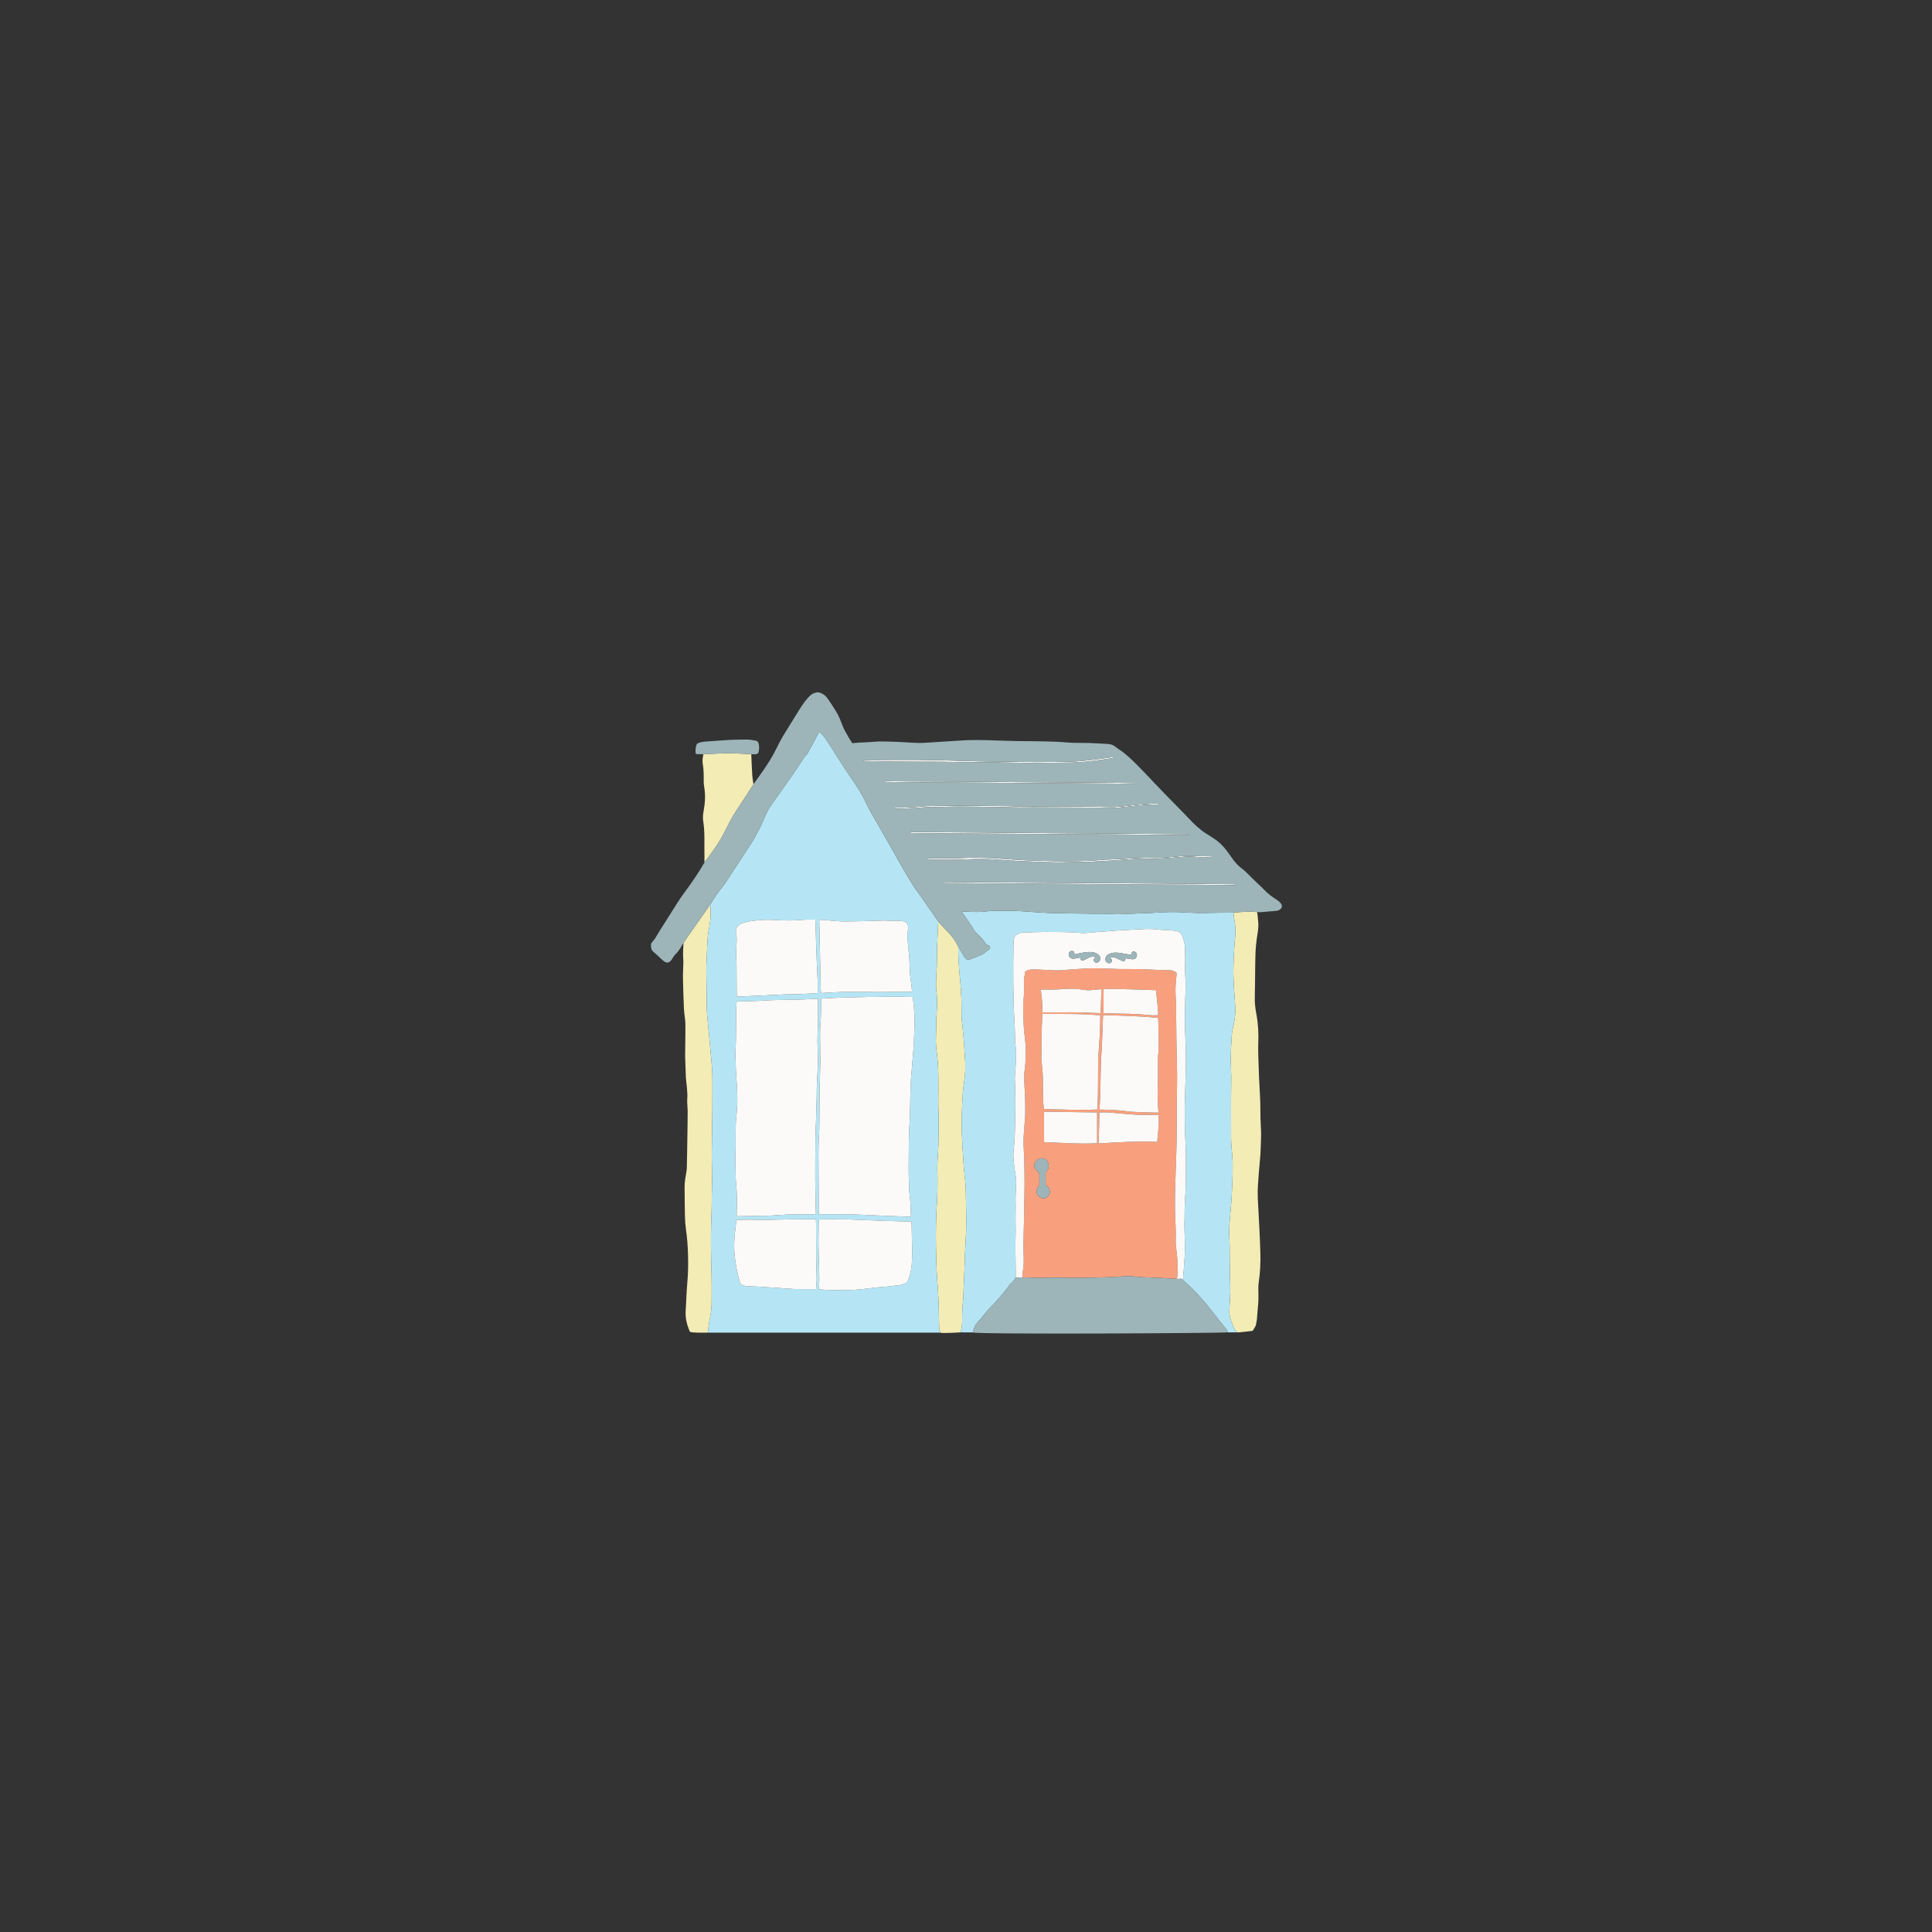 <?xml version="1.0" encoding="UTF-8"?>
<svg xmlns="http://www.w3.org/2000/svg" xmlns:xlink="http://www.w3.org/1999/xlink" width="397.5pt" height="397.5pt" viewBox="0 0 397.5 397.5" version="1.2">
<rect x="0" y="0" width="397.5" height="397.5" fill="#333333" stroke="none"/>
<defs>
<clipPath id="clip1">
  <path d="M 140 154 L 260 154 L 260 274.367 L 140 274.367 Z M 140 154 "/>
</clipPath>
<clipPath id="clip2">
  <path d="M 145 150 L 255 150 L 255 274.367 L 145 274.367 Z M 145 150 "/>
</clipPath>
<clipPath id="clip3">
  <path d="M 133.945 142.438 L 263.664 142.438 L 263.664 274.367 L 133.945 274.367 Z M 133.945 142.438 "/>
</clipPath>
</defs>
<g id="surface1">
<g clip-path="url(#clip1)" clip-rule="nonzero">
<path style=" stroke:none;fill-rule:nonzero;fill:rgb(95.29%,92.549%,70.979%);fill-opacity:1;" d="M 154.777 159.539 C 154.691 158.082 154.637 156.625 154.57 155.168 C 153.086 155.102 151.602 154.984 150.121 154.984 C 148.504 154.98 146.891 155.082 145.277 155.141 C 145.09 155.148 144.906 155.152 144.719 155.16 C 144.707 155.234 144.699 155.312 144.684 155.387 C 144.566 155.965 144.484 156.543 144.586 157.137 C 144.789 158.324 144.801 159.523 144.789 160.727 C 144.789 161.098 144.805 161.473 144.871 161.836 C 145.16 163.445 145.09 165.051 144.801 166.652 C 144.66 167.426 144.555 168.203 144.684 168.992 C 144.957 170.656 144.938 172.336 144.926 174.016 C 144.922 175.16 144.938 176.309 144.941 177.453 C 145.09 177.262 145.242 177.078 145.379 176.879 C 146.402 175.414 147.52 174.008 148.395 172.441 C 148.855 171.613 149.297 170.773 149.719 169.918 C 150.34 168.668 151.031 167.461 151.812 166.297 C 152.914 164.645 153.98 162.969 155.062 161.301 C 155.035 161.242 154.992 161.188 154.984 161.125 C 154.91 160.598 154.809 160.07 154.777 159.539 Z M 146.527 220.441 C 146.441 218.707 146.246 216.98 146.094 215.254 C 146.008 214.254 145.91 213.254 145.82 212.258 C 145.695 210.91 145.535 209.562 145.453 208.215 C 145.383 207.094 145.398 205.965 145.383 204.844 C 145.367 203.781 145.363 202.723 145.352 201.664 C 145.344 200.68 145.301 199.695 145.332 198.715 C 145.391 196.992 145.492 195.273 145.574 193.547 C 145.598 193.137 145.602 192.719 145.664 192.309 C 145.855 191.023 146.164 189.762 146.199 188.453 C 146.219 187.688 146.258 186.926 146.102 186.172 C 146.078 186.195 146.055 186.219 146.035 186.242 C 144.523 188.387 143.012 190.531 141.508 192.684 C 141.199 193.121 140.918 193.574 140.625 194.016 C 140.617 194.184 140.609 194.344 140.602 194.508 C 140.578 195.105 140.535 195.707 140.535 196.305 C 140.535 196.852 140.605 197.395 140.602 197.941 C 140.586 199.094 140.496 200.25 140.516 201.402 C 140.551 203.445 140.641 205.48 140.715 207.52 C 140.73 207.918 140.785 208.316 140.828 208.719 C 140.895 209.398 141.016 210.078 141.02 210.758 C 141.035 212.414 140.996 214.074 140.977 215.73 C 140.973 216.352 140.953 216.977 140.969 217.598 C 141.004 218.945 141.051 220.293 141.113 221.645 C 141.141 222.219 141.238 222.785 141.289 223.359 C 141.348 224.02 141.406 224.68 141.43 225.34 C 141.445 225.781 141.367 226.23 141.379 226.676 C 141.395 227.305 141.484 227.934 141.484 228.562 C 141.488 230.043 141.457 231.527 141.438 233.012 C 141.418 234.254 141.398 235.5 141.379 236.742 C 141.359 237.941 141.34 239.141 141.309 240.34 C 141.301 240.598 141.266 240.859 141.219 241.117 C 141.035 242.141 140.848 243.164 140.852 244.211 C 140.867 246.199 140.871 248.188 140.918 250.172 C 140.941 251.121 141.008 252.074 141.141 253.008 C 141.375 254.645 141.5 256.289 141.551 257.934 C 141.617 259.984 141.594 262.035 141.398 264.086 C 141.223 265.934 141.207 267.793 141.074 269.641 C 140.965 271.129 141.312 272.516 141.883 273.863 C 141.902 273.906 141.922 273.945 141.941 273.98 C 142.086 274.27 145.598 274.184 145.598 274.184 C 145.715 273.438 145.828 272.695 145.941 271.953 C 146.086 271.047 146.277 270.148 146.359 269.234 C 146.438 268.348 146.406 267.449 146.422 266.551 C 146.453 264.008 146.379 261.465 146.316 258.922 C 146.234 255.668 146.262 252.41 146.406 249.16 C 146.449 248.176 146.426 247.195 146.441 246.211 C 146.469 244.707 146.527 243.199 146.535 241.695 C 146.539 240.66 146.449 239.621 146.441 238.586 C 146.434 237.297 146.461 236.008 146.477 234.723 C 146.504 232.418 146.539 230.113 146.566 227.809 C 146.578 226.848 146.574 225.887 146.57 224.926 C 146.562 223.43 146.605 221.93 146.527 220.441 Z M 259.316 237.578 C 259.387 236.543 259.406 235.508 259.441 234.473 C 259.461 233.969 259.477 233.465 259.461 232.965 C 259.43 231.965 259.359 230.957 259.332 229.957 C 259.305 228.867 259.332 227.77 259.293 226.68 C 259.23 225.043 259.129 223.41 259.047 221.773 C 259.012 220.969 258.98 220.16 258.961 219.355 C 258.926 217.781 258.82 216.207 258.887 214.641 C 258.973 212.609 258.859 210.605 258.488 208.613 C 258.27 207.461 258.133 206.309 258.168 205.129 C 258.215 203.43 258.215 201.723 258.242 200.023 C 258.262 198.645 258.258 197.27 258.316 195.895 C 258.355 194.961 258.453 194.023 258.582 193.094 C 258.715 192.09 258.949 191.094 258.902 190.074 C 258.867 189.27 258.75 188.469 258.668 187.664 C 258.082 187.625 257.496 187.543 256.914 187.562 C 255.871 187.594 254.828 187.684 253.789 187.75 C 253.828 188.129 253.84 188.516 253.91 188.887 C 254.117 189.996 254.25 191.109 254.172 192.238 C 254.105 193.164 253.996 194.082 253.941 195.008 C 253.859 196.48 253.777 197.953 253.762 199.422 C 253.75 200.699 253.82 201.977 253.887 203.254 C 253.949 204.461 254.074 205.668 254.133 206.875 C 254.199 208.188 254.133 209.488 253.82 210.777 C 253.629 211.547 253.484 212.34 253.422 213.129 C 253.316 214.633 253.254 216.141 253.234 217.645 C 253.219 218.941 253.316 220.238 253.324 221.539 C 253.332 223.109 253.285 224.68 253.281 226.254 C 253.277 228.949 253.281 231.648 253.293 234.344 C 253.297 234.883 253.328 235.414 253.383 235.945 C 253.492 237.141 253.602 238.332 253.617 239.539 C 253.641 241.855 253.527 244.164 253.398 246.473 C 253.348 247.398 253.246 248.324 253.172 249.246 C 253.078 250.508 252.945 251.77 252.91 253.031 C 252.879 254.09 252.98 255.145 252.996 256.207 C 253.02 257.59 253.012 258.977 253.027 260.359 C 253.039 261.355 253.07 262.348 253.09 263.34 C 253.105 264.234 253.145 265.129 253.121 266.023 C 253.09 267.223 252.992 268.418 252.938 269.617 C 252.902 270.414 253.07 271.18 253.363 271.918 C 253.508 272.273 253.656 272.625 253.781 272.988 C 253.941 273.453 254.188 273.852 254.609 274.129 C 254.766 274.188 257.734 273.812 257.734 273.812 C 257.758 273.789 258.363 272.848 258.398 272.617 C 258.465 272.234 258.555 271.852 258.605 271.465 C 258.652 271.039 258.66 270.613 258.699 270.191 C 258.82 268.918 258.953 267.648 258.918 266.367 C 258.898 265.527 258.855 264.676 258.977 263.852 C 259.277 261.832 259.375 259.812 259.312 257.777 C 259.266 256.098 259.195 254.418 259.113 252.738 C 259.012 250.648 258.875 248.555 258.781 246.461 C 258.707 244.672 258.875 242.883 259.016 241.102 C 259.109 239.926 259.238 238.754 259.316 237.578 Z M 198.789 250.031 C 198.797 251.18 198.805 252.328 198.766 253.473 C 198.719 254.91 198.613 256.348 198.547 257.785 C 198.5 258.777 198.488 259.773 198.449 260.766 C 198.371 262.641 198.289 264.516 198.207 266.391 C 198.199 266.641 198.207 266.895 198.184 267.141 C 198.023 268.652 197.953 270.168 197.957 271.688 C 197.961 272.52 197.906 273.344 197.594 274.133 C 197.594 274.133 193.695 274.375 193.477 274.188 C 193.391 273.793 193.242 273.406 193.227 273.012 C 193.172 271.77 193.184 270.52 193.145 269.277 C 193.113 268.113 193.066 266.945 193 265.777 C 192.914 264.277 192.773 262.773 192.707 261.273 C 192.629 259.668 192.598 258.066 192.57 256.461 C 192.504 253.238 192.594 250.02 192.801 246.805 C 192.898 245.348 192.875 243.883 192.887 242.418 C 192.891 241.539 192.824 240.648 192.852 239.766 C 192.898 238.406 193.027 237.047 193.066 235.684 C 193.117 233.883 193.137 232.082 193.137 230.281 C 193.137 229.242 193.055 228.207 193.043 227.172 C 193.031 226.09 193.07 225.012 193.07 223.93 C 193.07 222.645 193.062 221.355 193.027 220.066 C 192.996 219.188 192.938 218.301 192.836 217.426 C 192.688 216.168 192.504 214.918 192.559 213.645 C 192.605 212.582 192.602 211.527 192.629 210.469 C 192.648 209.738 192.664 209.004 192.719 208.277 C 192.828 206.805 192.84 205.336 192.66 203.863 C 192.578 203.219 192.574 202.559 192.59 201.906 C 192.617 200.867 192.711 199.836 192.742 198.801 C 192.781 197.371 192.77 195.938 192.816 194.512 C 192.871 192.867 192.973 191.223 193.051 189.574 C 193.191 189.75 193.328 189.934 193.484 190.105 C 193.906 190.57 194.309 191.059 194.766 191.492 C 195.762 192.438 196.562 193.523 197.16 194.762 C 197.18 195.809 197.164 196.855 197.227 197.902 C 197.309 199.262 197.465 200.617 197.57 201.977 C 197.66 203.121 197.758 204.266 197.797 205.406 C 197.84 206.586 197.809 207.766 197.824 208.945 C 197.832 209.367 197.879 209.797 197.922 210.219 C 198.031 211.359 198.168 212.496 198.262 213.637 C 198.375 215.062 198.445 216.488 198.551 217.914 C 198.652 219.312 198.617 220.707 198.438 222.094 C 198.309 223.047 198.152 224 198.09 224.953 C 197.988 226.445 197.922 227.941 197.891 229.438 C 197.859 230.758 197.852 232.082 197.902 233.402 C 197.969 235.223 198.098 237.043 198.211 238.859 C 198.277 239.859 198.336 240.867 198.465 241.855 C 198.617 242.984 198.691 244.117 198.715 245.25 C 198.746 246.844 198.773 248.438 198.789 250.031 "/>
</g>
<g clip-path="url(#clip2)" clip-rule="nonzero">
<path style=" stroke:none;fill-rule:nonzero;fill:rgb(70.979%,89.799%,95.689%);fill-opacity:1;" d="M 254.609 274.129 C 253.918 274.125 253.223 274.121 252.527 274.121 C 252.59 273.875 252.488 273.676 252.336 273.492 C 251.898 272.961 251.457 272.438 251.031 271.898 C 250.121 270.754 249.246 269.582 248.309 268.461 C 247.207 267.152 246.082 265.855 244.824 264.691 L 243.336 263.312 C 243.363 263.176 243.402 263.039 243.414 262.895 C 243.469 262.344 243.523 261.789 243.559 261.234 C 243.645 259.887 243.777 258.535 243.789 257.188 C 243.805 255.539 243.715 253.895 243.688 252.242 C 243.676 251.59 243.719 250.934 243.727 250.281 C 243.738 249.461 243.723 248.645 243.762 247.824 C 243.82 246.43 243.949 245.039 243.98 243.641 C 244.023 242.016 243.98 240.391 243.996 238.766 C 244.012 236.953 243.902 235.145 243.832 233.332 C 243.75 231.434 243.754 229.535 243.758 227.637 C 243.758 226.492 243.824 225.348 243.859 224.203 C 243.902 222.551 243.957 220.906 243.988 219.258 C 244.039 216.793 243.934 214.328 243.824 211.863 C 243.77 210.598 243.785 209.328 243.805 208.062 C 243.824 206.613 243.887 205.16 243.922 203.711 C 243.938 203.055 243.934 202.402 243.918 201.75 C 243.895 201.027 243.832 200.312 243.82 199.59 C 243.812 198.883 243.859 198.176 243.855 197.465 C 243.855 196.68 243.824 195.895 243.812 195.109 C 243.793 194.242 243.57 193.426 243.266 192.625 C 243.062 192.082 242.688 191.688 242.098 191.582 C 241.52 191.477 240.934 191.41 240.348 191.363 C 239.891 191.328 239.422 191.383 238.969 191.32 C 237.816 191.164 236.66 191.098 235.5 191.148 C 234.191 191.203 232.879 191.289 231.57 191.363 C 231.109 191.387 230.652 191.398 230.191 191.43 C 228.84 191.527 227.492 191.629 226.137 191.73 C 225.203 191.805 224.262 191.879 223.328 191.953 C 223.133 191.973 222.934 191.996 222.738 191.98 C 221.965 191.934 221.195 191.844 220.418 191.816 C 219.336 191.773 218.258 191.766 217.176 191.754 C 216.473 191.742 215.773 191.734 215.07 191.746 C 214.188 191.754 213.301 191.773 212.418 191.801 C 212 191.809 211.582 191.879 211.172 191.844 C 210.539 191.785 209.953 191.906 209.387 192.164 C 208.969 192.352 208.672 192.672 208.602 193.145 C 208.562 193.426 208.531 193.707 208.527 193.988 C 208.5 195.309 208.473 196.629 208.465 197.949 C 208.457 199.402 208.465 200.855 208.473 202.305 C 208.477 203.066 208.5 203.832 208.52 204.594 C 208.547 205.75 208.562 206.91 208.609 208.066 C 208.656 209.211 208.738 210.352 208.785 211.496 C 208.82 212.414 208.828 213.328 208.863 214.246 C 208.875 214.551 208.902 214.855 208.949 215.16 C 209.172 216.629 209.039 218.098 208.949 219.566 C 208.902 220.285 208.812 221 208.793 221.719 C 208.777 222.359 208.844 223.004 208.855 223.648 C 208.879 224.992 208.922 226.332 208.906 227.676 C 208.883 229.727 208.836 231.781 208.773 233.832 C 208.75 234.582 208.656 235.332 208.602 236.082 C 208.555 236.711 208.457 237.348 208.488 237.973 C 208.527 238.844 208.637 239.707 208.762 240.57 C 208.898 241.555 209.133 242.523 209.066 243.527 C 209.004 244.508 208.965 245.488 208.941 246.469 C 208.926 247.066 208.965 247.668 208.965 248.27 C 208.965 249.062 208.938 249.863 208.938 250.66 C 208.941 251.531 208.973 252.406 208.969 253.277 C 208.961 254.305 208.91 255.328 208.914 256.355 C 208.93 258.527 208.965 260.699 208.988 262.871 C 208.941 262.941 208.902 263.02 208.848 263.086 C 208.656 263.336 208.465 263.578 208.27 263.824 C 208.234 263.867 208.215 263.934 208.176 263.953 C 207.797 264.117 207.641 264.484 207.41 264.785 C 206.176 266.414 204.828 267.941 203.391 269.395 C 203.105 269.68 202.863 270.008 202.605 270.316 C 202.102 270.918 201.629 271.547 201.094 272.117 C 200.773 272.461 200.547 272.82 200.438 273.266 C 200.418 273.348 200.41 273.457 200.352 273.504 C 200.152 273.684 200.176 273.914 200.18 274.141 C 199.316 274.137 198.457 274.133 197.594 274.129 C 197.906 273.344 197.957 272.52 197.957 271.688 C 197.953 270.168 198.02 268.652 198.184 267.141 C 198.207 266.891 198.195 266.641 198.207 266.391 C 198.285 264.516 198.371 262.641 198.449 260.766 C 198.484 259.77 198.5 258.777 198.547 257.785 C 198.613 256.348 198.715 254.91 198.766 253.469 C 198.805 252.324 198.797 251.18 198.789 250.031 C 198.773 248.438 198.746 246.844 198.715 245.25 C 198.688 244.113 198.613 242.984 198.465 241.855 C 198.332 240.863 198.277 239.859 198.211 238.855 C 198.094 237.039 197.969 235.223 197.898 233.398 C 197.852 232.078 197.859 230.754 197.891 229.438 C 197.922 227.938 197.984 226.445 198.086 224.953 C 198.152 223.996 198.309 223.047 198.434 222.094 C 198.613 220.707 198.652 219.312 198.551 217.914 C 198.445 216.488 198.375 215.059 198.258 213.633 C 198.164 212.496 198.027 211.355 197.918 210.219 C 197.879 209.793 197.832 209.367 197.824 208.945 C 197.809 207.766 197.84 206.586 197.797 205.402 C 197.754 204.262 197.66 203.117 197.57 201.977 C 197.461 200.617 197.305 199.262 197.223 197.902 C 197.16 196.855 197.176 195.805 197.16 194.758 C 197.535 195.41 197.918 196.059 198.297 196.711 C 198.379 196.848 198.461 196.992 198.57 197.117 C 198.844 197.422 199.195 197.539 199.578 197.395 C 200.426 197.07 201.266 196.723 202.102 196.371 C 202.277 196.293 202.426 196.148 202.582 196.035 C 202.832 195.848 203.086 195.664 203.332 195.469 C 203.434 195.391 203.539 195.305 203.617 195.203 C 203.805 194.965 203.723 194.641 203.438 194.52 C 203.301 194.461 203.148 194.43 202.973 194.379 C 202.812 194.145 202.633 193.902 202.461 193.648 C 202.148 193.18 201.754 192.789 201.344 192.41 C 200.977 192.07 200.602 191.711 200.352 191.289 C 199.648 190.102 198.863 188.973 198.066 187.855 C 198.008 187.777 197.961 187.688 197.883 187.559 C 198.246 187.559 198.562 187.543 198.879 187.562 C 200.246 187.648 201.605 187.695 202.973 187.512 C 203.902 187.387 204.852 187.418 205.793 187.402 C 206.844 187.391 207.895 187.379 208.949 187.418 C 210.051 187.457 211.152 187.555 212.254 187.621 C 213.664 187.707 215.07 187.828 216.48 187.863 C 219.262 187.934 222.039 187.961 224.82 187.996 C 225.816 188.012 226.812 187.992 227.809 188.012 C 228.598 188.027 229.383 188.113 230.168 188.098 C 231.383 188.078 232.594 188 233.809 187.949 C 234.762 187.91 235.711 187.906 236.664 187.844 C 238.488 187.727 240.312 187.613 242.141 187.656 C 243.551 187.688 244.957 187.812 246.371 187.84 C 247.758 187.863 249.148 187.805 250.539 187.793 C 251.414 187.781 252.289 187.785 253.164 187.777 C 253.371 187.777 253.578 187.758 253.789 187.75 C 253.824 188.129 253.836 188.512 253.91 188.883 C 254.117 189.992 254.25 191.109 254.172 192.234 C 254.105 193.16 253.992 194.082 253.941 195.008 C 253.859 196.48 253.773 197.949 253.762 199.422 C 253.75 200.699 253.816 201.977 253.887 203.25 C 253.945 204.461 254.074 205.668 254.133 206.875 C 254.199 208.184 254.133 209.488 253.816 210.777 C 253.629 211.547 253.48 212.34 253.422 213.129 C 253.312 214.633 253.25 216.141 253.23 217.641 C 253.219 218.938 253.316 220.238 253.324 221.535 C 253.332 223.105 253.285 224.68 253.281 226.25 C 253.277 228.949 253.281 231.645 253.293 234.344 C 253.297 234.879 253.328 235.414 253.379 235.945 C 253.492 237.137 253.602 238.332 253.617 239.535 C 253.641 241.852 253.527 244.16 253.398 246.473 C 253.348 247.398 253.242 248.32 253.172 249.246 C 253.074 250.508 252.945 251.77 252.91 253.031 C 252.879 254.086 252.977 255.145 252.996 256.203 C 253.02 257.59 253.012 258.973 253.027 260.359 C 253.039 261.352 253.066 262.344 253.086 263.34 C 253.102 264.23 253.145 265.129 253.121 266.02 C 253.086 267.219 252.992 268.418 252.938 269.617 C 252.902 270.414 253.07 271.18 253.363 271.914 C 253.504 272.27 253.652 272.621 253.781 272.984 C 253.941 273.453 254.184 273.852 254.609 274.129 Z M 188.145 211.223 C 188.09 212.781 188.043 214.34 187.934 215.898 C 187.801 217.836 187.586 219.766 187.449 221.703 C 187.355 223.031 187.336 224.363 187.293 225.695 C 187.242 227.418 187.266 229.145 187.145 230.863 C 186.961 233.469 186.98 236.078 186.965 238.688 C 186.961 239.91 186.934 241.137 186.98 242.359 C 187.035 243.926 187.055 245.5 187.273 247.059 C 187.355 247.629 187.332 248.215 187.355 248.789 C 187.375 249.195 187.398 249.598 187.418 250 C 187.422 250.098 187.418 250.191 187.418 250.312 C 187.281 250.32 187.176 250.34 187.07 250.336 C 185.551 250.277 184.035 250.215 182.516 250.156 L 178.973 250.008 C 177.52 249.945 176.066 249.863 174.613 249.836 C 173.188 249.805 171.766 249.824 170.34 249.82 L 168.469 249.82 C 168.457 249.664 168.441 249.523 168.441 249.387 C 168.438 247.848 168.441 246.309 168.434 244.766 C 168.422 242.004 168.383 239.242 168.398 236.477 C 168.406 235.125 168.508 233.777 168.559 232.426 C 168.574 232.02 168.574 231.617 168.578 231.211 C 168.602 228.602 168.609 225.992 168.648 223.379 C 168.676 221.668 168.766 219.953 168.777 218.242 C 168.785 216.387 168.711 214.531 168.719 212.672 C 168.727 211.574 168.832 210.473 168.887 209.375 C 168.906 208.992 168.898 208.609 168.906 208.227 C 168.93 207.32 168.953 206.418 168.977 205.469 C 169.324 205.438 169.637 205.398 169.949 205.387 C 171.008 205.332 172.07 205.277 173.129 205.242 C 175.02 205.188 176.914 205.137 178.805 205.105 C 180.535 205.078 182.262 205.062 183.992 205.062 C 185.152 205.059 186.312 205.094 187.473 205.109 C 187.559 205.113 187.645 205.121 187.77 205.133 C 187.805 205.367 187.848 205.598 187.879 205.832 C 188.125 207.621 188.203 209.418 188.145 211.223 Z M 187.668 258.445 C 187.629 259.645 187.586 260.848 187.293 262.016 C 187.156 262.555 186.957 263.078 186.762 263.594 C 186.711 263.727 186.59 263.859 186.465 263.93 C 185.945 264.215 185.398 264.406 184.793 264.449 C 184.094 264.492 183.402 264.621 182.707 264.695 C 181.938 264.77 181.16 264.801 180.387 264.883 C 179.562 264.965 178.742 265.098 177.914 265.18 C 176.949 265.273 175.98 265.387 175.008 265.41 C 173.465 265.449 171.918 265.43 170.375 265.406 C 169.746 265.398 169.117 265.312 168.48 265.258 C 168.512 264.52 168.582 263.812 168.574 263.109 C 168.559 261.734 168.5 260.359 168.461 258.988 C 168.449 258.605 168.445 258.223 168.438 257.84 C 168.422 256.957 168.391 256.074 168.395 255.188 C 168.398 253.844 168.426 252.504 168.441 251.16 C 168.445 251.086 168.457 251.012 168.469 250.906 C 168.594 250.898 168.711 250.883 168.824 250.883 C 170.641 250.879 172.461 250.859 174.277 250.887 C 175.73 250.914 177.184 251.004 178.637 251.059 C 180.023 251.113 181.414 251.16 182.801 251.207 C 184.297 251.254 185.797 251.289 187.293 251.332 C 187.359 251.332 187.426 251.344 187.527 251.355 C 187.539 251.48 187.559 251.605 187.562 251.734 C 187.586 253 187.613 254.266 187.633 255.531 C 187.648 256.5 187.699 257.473 187.668 258.445 Z M 168.566 189.266 C 168.914 189.266 169.215 189.242 169.516 189.27 C 170.352 189.344 171.188 189.457 172.023 189.516 C 172.801 189.566 173.578 189.59 174.355 189.582 C 175.84 189.57 177.328 189.535 178.816 189.496 C 179.887 189.473 180.957 189.414 182.027 189.395 C 182.387 189.391 182.746 189.469 183.109 189.477 C 183.465 189.484 183.828 189.438 184.188 189.445 C 184.656 189.453 185.125 189.465 185.59 189.52 C 186.34 189.602 186.902 189.988 186.844 190.926 C 186.828 191.176 186.82 191.43 186.77 191.672 C 186.562 192.68 186.797 193.668 186.867 194.664 C 186.934 195.555 187.035 196.441 187.09 197.336 C 187.156 198.395 187.164 199.453 187.246 200.508 C 187.301 201.246 187.438 201.973 187.527 202.711 C 187.578 203.141 187.602 203.574 187.648 204.066 C 186.926 204.066 186.281 204.062 185.637 204.066 C 183.91 204.078 182.18 204.109 180.453 204.105 C 178.297 204.105 176.141 204.051 173.984 204.078 C 172.359 204.098 170.734 204.219 169.105 204.297 C 169.051 204.297 169 204.285 168.922 204.277 C 168.895 203.945 168.859 203.621 168.852 203.297 C 168.82 201.969 168.793 200.637 168.77 199.305 C 168.742 198.031 168.723 196.75 168.695 195.473 C 168.656 193.609 168.609 191.746 168.566 189.879 C 168.562 189.684 168.566 189.492 168.566 189.266 Z M 168.289 210.707 C 168.277 211.809 168.188 212.91 168.191 214.012 C 168.199 215.496 168.305 216.98 168.281 218.465 C 168.258 220.066 168.129 221.664 168.062 223.266 C 168.031 223.953 168.055 224.641 168.039 225.332 C 167.996 227.066 167.949 228.801 167.895 230.535 C 167.863 231.527 167.793 232.52 167.781 233.512 C 167.75 236.539 167.723 239.562 167.73 242.586 C 167.742 244.836 167.812 247.082 167.855 249.332 C 167.859 249.473 167.855 249.613 167.855 249.781 C 167.75 249.797 167.668 249.816 167.586 249.824 C 167.5 249.828 167.41 249.824 167.32 249.824 C 165.516 249.844 163.711 249.844 161.906 249.898 C 160.727 249.934 159.551 250.059 158.371 250.117 C 157.598 250.152 156.816 250.133 156.039 250.145 C 154.617 250.176 153.195 250.207 151.773 250.242 C 151.723 250.242 151.668 250.223 151.574 250.207 C 151.574 250.098 151.57 249.988 151.574 249.887 C 151.586 248.566 151.637 247.246 151.605 245.926 C 151.574 244.793 151.449 243.66 151.371 242.531 C 151.355 242.289 151.359 242.051 151.355 241.809 C 151.34 240.715 151.312 239.625 151.309 238.535 C 151.309 237.648 151.352 236.766 151.355 235.883 C 151.363 234.461 151.332 233.043 151.367 231.625 C 151.387 230.773 151.5 229.926 151.562 229.082 C 151.617 228.375 151.68 227.664 151.695 226.957 C 151.734 225.254 151.637 223.559 151.508 221.859 C 151.426 220.762 151.395 219.656 151.352 218.555 C 151.324 217.828 151.27 217.094 151.316 216.367 C 151.477 213.801 151.418 211.234 151.441 208.668 C 151.449 207.875 151.508 207.078 151.543 206.281 C 151.547 206.219 151.566 206.156 151.59 206.031 C 151.855 206.031 152.129 206.039 152.398 206.031 C 153.906 205.984 155.418 205.984 156.922 205.875 C 159.195 205.715 161.473 205.727 163.746 205.688 C 165.113 205.66 166.477 205.566 167.844 205.504 C 167.98 205.5 168.125 205.504 168.277 205.504 C 168.289 205.621 168.309 205.707 168.309 205.793 C 168.305 207.43 168.312 209.07 168.289 210.707 Z M 167.891 265.223 L 166.863 265.223 C 165.703 265.219 164.543 265.246 163.383 265.207 C 162.293 265.168 161.203 265.059 160.113 264.98 C 159.645 264.949 159.176 264.926 158.707 264.895 C 157.832 264.84 156.961 264.766 156.086 264.723 C 155.281 264.676 154.469 264.684 153.664 264.621 C 153.312 264.594 152.949 264.488 152.641 264.332 C 152.453 264.234 152.285 263.988 152.223 263.777 C 151.676 261.977 151.336 260.137 151.145 258.262 C 150.949 256.34 151.086 254.43 151.336 252.523 C 151.402 252.039 151.453 251.551 151.516 251.016 C 153.352 250.898 155.152 250.965 156.953 250.98 C 158.77 250.996 160.586 250.898 162.402 250.879 C 164.203 250.859 166.008 250.871 167.848 250.871 C 167.867 251.125 167.898 251.332 167.898 251.535 C 167.906 253.883 167.902 256.23 167.926 258.582 C 167.941 260.074 168.023 261.57 168.031 263.062 C 168.035 263.777 167.941 264.492 167.891 265.223 Z M 152.387 190.102 C 153.168 189.773 153.984 189.578 154.824 189.473 C 156.195 189.297 157.574 189.188 158.949 189.273 C 160.395 189.367 161.836 189.402 163.281 189.371 C 164.133 189.348 164.98 189.25 165.836 189.215 C 166.453 189.191 167.074 189.211 167.723 189.211 C 167.742 189.355 167.762 189.484 167.77 189.609 C 167.82 191.191 167.871 192.773 167.922 194.355 C 167.961 195.555 168 196.758 168.051 197.953 C 168.105 199.273 168.184 200.59 168.23 201.91 C 168.254 202.695 168.234 203.48 168.234 204.297 C 168.074 204.324 167.926 204.359 167.777 204.367 C 166.707 204.422 165.637 204.48 164.566 204.516 C 163.43 204.555 162.289 204.551 161.152 204.598 C 159.461 204.668 157.77 204.773 156.074 204.855 C 154.711 204.922 153.344 204.973 151.98 205.027 C 151.863 205.031 151.746 205.012 151.621 205.004 C 151.602 204.934 151.574 204.879 151.574 204.828 C 151.566 203.77 151.566 202.715 151.555 201.656 C 151.535 199.973 151.574 198.289 151.469 196.613 C 151.387 195.297 151.633 194 151.547 192.688 C 151.539 192.551 151.527 192.406 151.488 192.273 C 151.234 191.426 151.512 190.473 152.387 190.102 Z M 193.145 269.277 C 193.109 268.109 193.066 266.945 193 265.777 C 192.91 264.277 192.773 262.773 192.703 261.27 C 192.625 259.668 192.598 258.062 192.566 256.461 C 192.5 253.238 192.59 250.02 192.801 246.805 C 192.895 245.348 192.871 243.883 192.883 242.418 C 192.891 241.535 192.82 240.648 192.852 239.766 C 192.895 238.406 193.027 237.047 193.066 235.684 C 193.117 233.883 193.133 232.078 193.133 230.281 C 193.133 229.242 193.051 228.207 193.039 227.172 C 193.027 226.09 193.07 225.012 193.07 223.93 C 193.066 222.641 193.062 221.352 193.023 220.066 C 192.992 219.184 192.938 218.301 192.832 217.422 C 192.684 216.168 192.504 214.914 192.559 213.641 C 192.605 212.582 192.598 211.527 192.625 210.465 C 192.645 209.738 192.66 209.004 192.719 208.273 C 192.828 206.805 192.836 205.336 192.656 203.863 C 192.578 203.219 192.57 202.559 192.59 201.906 C 192.617 200.867 192.707 199.836 192.738 198.801 C 192.781 197.371 192.77 195.938 192.816 194.508 C 192.871 192.863 192.969 191.219 193.047 189.574 C 192.477 188.758 191.902 187.949 191.336 187.129 C 190.801 186.359 190.277 185.582 189.734 184.816 C 189.188 184.035 188.594 183.293 188.074 182.496 C 187.426 181.5 186.824 180.473 186.211 179.445 C 185.695 178.574 185.191 177.691 184.691 176.805 C 184.227 175.98 183.777 175.141 183.309 174.316 C 181.953 171.957 180.574 169.609 179.242 167.242 C 178.668 166.223 178.191 165.152 177.652 164.117 C 176.496 161.926 174.996 159.957 173.652 157.883 C 173.059 156.969 172.469 156.051 171.879 155.129 C 171.184 154.043 170.52 152.941 169.789 151.879 C 169.461 151.398 169.016 151 168.598 150.539 C 168.508 150.68 168.434 150.773 168.379 150.875 C 167.984 151.617 167.602 152.367 167.203 153.105 C 166.84 153.781 166.469 154.449 166.09 155.113 C 166.016 155.238 165.895 155.34 165.789 155.449 C 165.695 155.547 165.578 155.633 165.504 155.746 C 164.918 156.629 164.371 157.539 163.766 158.41 C 162.082 160.832 160.383 163.246 158.672 165.648 C 158.176 166.348 157.781 167.094 157.445 167.879 C 156.609 169.828 155.719 171.75 154.547 173.527 C 152.797 176.188 151.07 178.855 149.328 181.516 C 149.109 181.855 148.879 182.191 148.617 182.5 C 147.652 183.633 146.848 184.883 146.102 186.168 C 146.258 186.926 146.219 187.688 146.199 188.453 C 146.164 189.758 145.855 191.023 145.664 192.309 C 145.602 192.715 145.594 193.133 145.574 193.547 C 145.488 195.27 145.391 196.992 145.332 198.715 C 145.301 199.695 145.344 200.68 145.352 201.664 C 145.359 202.723 145.367 203.781 145.383 204.84 C 145.398 205.965 145.383 207.094 145.453 208.211 C 145.535 209.562 145.691 210.906 145.816 212.254 C 145.91 213.254 146.004 214.25 146.094 215.254 C 146.246 216.98 146.441 218.707 146.527 220.438 C 146.605 221.93 146.562 223.43 146.57 224.922 C 146.574 225.887 146.578 226.848 146.566 227.809 C 146.539 230.113 146.504 232.414 146.477 234.723 C 146.461 236.008 146.434 237.297 146.441 238.586 C 146.449 239.621 146.535 240.66 146.535 241.695 C 146.527 243.199 146.469 244.703 146.441 246.211 C 146.422 247.191 146.445 248.176 146.402 249.16 C 146.262 252.41 146.234 255.664 146.312 258.918 C 146.379 261.461 146.453 264.004 146.422 266.551 C 146.406 267.445 146.438 268.344 146.355 269.234 C 146.277 270.145 146.082 271.043 145.941 271.949 C 145.824 272.695 145.715 273.438 145.598 274.184 C 145.773 274.184 145.949 274.195 146.121 274.195 C 161.754 274.195 177.387 274.195 193.016 274.195 C 193.168 274.195 193.324 274.188 193.477 274.184 C 193.391 273.793 193.242 273.402 193.223 273.012 C 193.172 271.77 193.18 270.52 193.145 269.277 "/>
</g>
<path style=" stroke:none;fill-rule:nonzero;fill:rgb(97.249%,62.749%,49.019%);fill-opacity:1;" d="M 213.836 241.363 L 213.836 243.938 C 213.816 243.961 213.77 244.012 213.727 244.059 C 213.344 244.473 213.176 244.949 213.332 245.504 C 213.473 246.023 213.809 246.375 214.352 246.5 C 214.914 246.629 215.375 246.438 215.719 246.004 C 216.043 245.598 216.098 245.137 215.883 244.648 C 215.715 244.273 215.508 243.938 215.137 243.797 L 215.137 241.156 C 215.641 240.68 215.801 240.289 215.75 239.664 C 215.668 238.66 214.637 238.008 213.758 238.43 C 213.523 238.543 213.332 238.762 213.148 238.965 C 212.711 239.453 212.664 239.973 213.047 240.512 C 213.254 240.801 213.531 241.039 213.836 241.363 Z M 237.836 203.727 C 234.223 203.633 230.672 203.43 227.055 203.477 L 227.055 208.441 C 227.094 208.445 227.148 208.457 227.199 208.461 C 228.379 208.492 229.562 208.555 230.742 208.555 C 232.754 208.555 234.762 208.684 236.766 208.871 C 237.258 208.918 237.762 208.879 238.293 208.879 C 238.23 207.16 238.035 205.461 237.836 203.727 Z M 214.121 203.602 C 214.352 205.176 214.543 206.703 214.41 208.273 C 216.465 208.375 218.453 208.266 220.441 208.273 C 222.434 208.285 224.426 208.387 226.457 208.449 C 226.512 206.793 226.562 205.184 226.613 203.52 C 226.156 203.559 225.758 203.598 225.359 203.633 C 224.641 203.703 223.926 203.809 223.203 203.688 C 221.719 203.434 220.227 203.371 218.727 203.496 C 217.461 203.605 216.195 203.633 214.926 203.605 C 214.688 203.598 214.449 203.602 214.121 203.602 Z M 214.812 234.988 C 218.477 235.105 222.074 235.414 225.727 235.215 L 225.727 228.883 C 222.078 228.828 218.434 228.773 214.812 228.719 Z M 226.203 228.879 C 226.156 230.988 226.105 233.094 226.055 235.25 C 230.094 235.012 234.105 234.754 238.09 234.941 C 238.176 233.977 238.281 233.078 238.336 232.18 C 238.383 231.27 238.465 230.355 238.348 229.418 C 238.16 229.406 238 229.391 237.836 229.391 C 236.445 229.375 235.055 229.418 233.672 229.34 C 231.812 229.234 229.965 229.027 228.113 228.887 C 227.496 228.84 226.871 228.879 226.203 228.879 Z M 214.469 208.609 C 214.418 209.762 214.348 210.883 214.324 212.008 C 214.285 213.859 214.266 215.719 214.254 217.574 C 214.25 217.965 214.305 218.355 214.344 218.746 C 214.473 220.043 214.598 221.332 214.578 222.637 C 214.559 224.02 214.605 225.406 214.645 226.793 C 214.66 227.246 214.723 227.699 214.77 228.168 C 218.449 228.273 222.102 228.445 225.754 228.27 C 225.773 228.184 225.789 228.141 225.789 228.098 C 225.832 226.984 225.891 225.875 225.906 224.758 C 225.934 222.508 225.934 220.262 225.945 218.012 C 225.945 217.879 225.953 217.746 225.965 217.617 C 226.059 216.156 226.172 214.699 226.258 213.238 C 226.312 212.215 226.34 211.191 226.367 210.164 C 226.383 209.73 226.371 209.301 226.371 208.879 C 225.02 208.801 223.703 208.707 222.383 208.664 C 221.07 208.617 219.758 208.621 218.445 208.609 C 217.125 208.602 215.805 208.609 214.469 208.609 Z M 238.348 228.906 C 238.332 228.738 238.32 228.629 238.316 228.523 C 238.266 227.621 238.188 226.715 238.176 225.812 C 238.164 224.867 238.211 223.914 238.23 222.969 C 238.246 222.316 238.266 221.66 238.266 221.008 C 238.266 219.938 238.219 218.863 238.242 217.797 C 238.258 217.059 238.398 216.316 238.402 215.578 C 238.402 213.875 238.359 212.172 238.328 210.473 C 238.32 210.117 238.293 209.758 238.273 209.41 C 234.504 209.062 230.75 208.945 226.98 208.859 C 226.961 208.992 226.938 209.09 226.934 209.184 C 226.906 209.906 226.891 210.625 226.863 211.344 C 226.816 212.664 226.77 213.984 226.703 215.305 C 226.641 216.566 226.531 217.828 226.496 219.09 C 226.434 221.066 226.43 223.043 226.383 225.02 C 226.359 226 226.285 226.98 226.234 227.961 C 226.23 228.062 226.246 228.164 226.254 228.293 C 226.434 228.293 226.578 228.285 226.715 228.293 C 227.852 228.34 228.992 228.363 230.125 228.445 C 231.148 228.52 232.168 228.699 233.191 228.762 C 234.59 228.844 235.988 228.863 237.387 228.902 C 237.691 228.914 237.996 228.906 238.348 228.906 Z M 210.355 262.805 C 210.332 262.18 210.434 261.57 210.531 260.953 C 210.637 260.281 210.633 259.582 210.629 258.898 C 210.625 257.945 210.547 256.996 210.559 256.047 C 210.578 254.355 210.652 252.668 210.691 250.973 C 210.723 249.426 210.734 247.875 210.758 246.32 C 210.77 245.332 210.801 244.336 210.797 243.34 C 210.785 241.695 210.77 240.043 210.727 238.398 C 210.695 237.176 210.578 235.953 210.586 234.73 C 210.59 233.668 210.707 232.598 210.777 231.535 C 210.824 230.793 210.918 230.055 210.934 229.312 C 210.969 227.797 210.926 226.281 210.859 224.762 C 210.781 223.152 210.605 221.523 210.844 219.922 C 211.066 218.406 211.02 216.895 211.023 215.379 C 211.023 214.891 210.945 214.406 210.898 213.914 C 210.809 212.996 210.68 212.074 210.633 211.152 C 210.559 209.711 210.523 208.27 210.512 206.832 C 210.512 206.18 210.613 205.523 210.66 204.875 C 210.684 204.551 210.703 204.223 210.703 203.898 C 210.703 203.059 210.68 202.219 210.691 201.379 C 210.695 201.133 210.777 200.887 210.824 200.637 C 210.84 200.555 210.863 200.469 210.859 200.383 C 210.844 199.938 210.934 199.812 211.352 199.656 C 211.984 199.422 212.645 199.43 213.297 199.457 C 214.73 199.512 216.16 199.629 217.59 199.648 C 218.418 199.664 219.246 199.535 220.078 199.484 C 221.133 199.41 222.191 199.332 223.254 199.281 C 224.148 199.238 225.047 199.199 225.941 199.219 C 227.43 199.246 228.914 199.348 230.402 199.375 C 231.879 199.402 233.359 199.359 234.832 199.391 C 235.992 199.414 237.148 199.512 238.309 199.562 C 238.906 199.59 239.512 199.582 240.113 199.605 C 240.48 199.617 240.867 199.59 241.223 199.68 C 241.516 199.75 241.777 199.953 242.035 200.121 C 242.09 200.156 242.09 200.301 242.082 200.395 C 242.004 201.449 241.863 202.5 241.852 203.555 C 241.836 204.742 241.953 205.93 241.973 207.121 C 242.012 209.469 242.012 211.816 242.047 214.164 C 242.082 216.449 242.164 218.727 242.184 221.008 C 242.195 222.766 242.148 224.523 242.129 226.285 C 242.121 226.852 242.113 227.418 242.109 227.988 C 242.102 230.336 242.121 232.684 242.082 235.031 C 242.055 236.973 241.953 238.914 241.898 240.855 C 241.836 243.113 241.742 245.375 241.742 247.633 C 241.742 249.488 241.855 251.344 241.906 253.199 C 241.918 253.711 241.926 254.227 241.898 254.738 C 241.836 255.836 242.008 256.918 242.133 258 C 242.312 259.52 242.375 261.047 242.23 262.574 C 242.215 262.758 242.176 262.941 242.145 263.121 C 241.008 263.059 239.875 262.984 238.742 262.93 C 237.582 262.875 236.422 262.852 235.262 262.793 C 234.555 262.754 233.848 262.68 233.141 262.617 C 232.363 262.551 231.594 262.566 230.816 262.633 C 229.73 262.73 228.637 262.758 227.543 262.797 C 225.891 262.848 224.242 262.906 222.59 262.914 C 220.555 262.922 218.523 262.871 216.488 262.863 C 215.711 262.859 214.934 262.934 214.156 262.922 C 212.891 262.906 211.621 262.848 210.355 262.805 "/>
<path style=" stroke:none;fill-rule:nonzero;fill:rgb(98.819%,98.039%,97.249%);fill-opacity:1;" d="M 236.766 208.871 C 237.258 208.918 237.762 208.879 238.293 208.879 C 238.23 207.16 238.035 205.461 237.836 203.727 C 234.223 203.633 230.672 203.43 227.055 203.477 L 227.055 208.441 C 227.094 208.445 227.148 208.457 227.199 208.461 C 228.379 208.492 229.562 208.555 230.742 208.555 C 232.754 208.555 234.762 208.684 236.766 208.871 Z M 223.203 203.688 C 221.719 203.434 220.227 203.371 218.727 203.496 C 217.461 203.605 216.195 203.633 214.926 203.605 C 214.688 203.598 214.449 203.602 214.121 203.602 C 214.352 205.176 214.543 206.703 214.41 208.273 C 216.465 208.375 218.453 208.266 220.441 208.273 C 222.434 208.285 224.426 208.387 226.457 208.449 C 226.512 206.793 226.562 205.184 226.613 203.52 C 226.156 203.559 225.758 203.598 225.359 203.633 C 224.641 203.703 223.926 203.809 223.203 203.688 Z M 214.812 234.988 C 218.477 235.105 222.074 235.414 225.727 235.215 L 225.727 228.883 C 222.078 228.828 218.434 228.773 214.812 228.719 Z M 237.836 229.391 C 236.445 229.375 235.055 229.418 233.672 229.34 C 231.812 229.234 229.965 229.027 228.113 228.887 C 227.496 228.84 226.871 228.879 226.203 228.879 C 226.156 230.988 226.105 233.094 226.055 235.25 C 230.094 235.012 234.105 234.754 238.09 234.941 C 238.176 233.977 238.281 233.078 238.336 232.18 C 238.383 231.27 238.465 230.355 238.348 229.418 C 238.16 229.406 238 229.391 237.836 229.391 Z M 226.367 210.164 C 226.383 209.734 226.371 209.301 226.371 208.879 C 225.02 208.801 223.703 208.707 222.383 208.664 C 221.07 208.617 219.758 208.621 218.445 208.609 C 217.125 208.602 215.805 208.609 214.469 208.609 C 214.418 209.762 214.348 210.879 214.324 212.008 C 214.285 213.859 214.266 215.719 214.254 217.574 C 214.25 217.965 214.305 218.355 214.344 218.746 C 214.473 220.043 214.598 221.332 214.578 222.637 C 214.559 224.02 214.605 225.406 214.645 226.793 C 214.66 227.246 214.723 227.699 214.77 228.168 C 218.449 228.273 222.102 228.445 225.754 228.27 C 225.773 228.184 225.789 228.141 225.789 228.098 C 225.832 226.984 225.891 225.875 225.906 224.758 C 225.934 222.508 225.934 220.262 225.945 218.012 C 225.945 217.879 225.953 217.746 225.965 217.617 C 226.059 216.156 226.172 214.699 226.258 213.238 C 226.312 212.215 226.34 211.191 226.367 210.164 Z M 226.934 209.184 C 226.906 209.906 226.891 210.625 226.863 211.344 C 226.816 212.664 226.77 213.984 226.703 215.305 C 226.641 216.566 226.531 217.828 226.496 219.09 C 226.434 221.066 226.43 223.043 226.383 225.02 C 226.359 226 226.285 226.98 226.234 227.961 C 226.23 228.062 226.246 228.164 226.254 228.293 C 226.434 228.293 226.578 228.285 226.715 228.293 C 227.852 228.34 228.992 228.363 230.125 228.445 C 231.148 228.52 232.168 228.699 233.191 228.762 C 234.59 228.844 235.988 228.863 237.387 228.902 C 237.691 228.914 237.996 228.906 238.348 228.906 C 238.332 228.738 238.32 228.629 238.316 228.523 C 238.266 227.621 238.188 226.715 238.176 225.812 C 238.164 224.867 238.211 223.914 238.23 222.969 C 238.246 222.316 238.266 221.66 238.266 221.008 C 238.266 219.938 238.219 218.863 238.242 217.797 C 238.258 217.059 238.398 216.316 238.402 215.578 C 238.402 213.875 238.359 212.172 238.328 210.473 C 238.32 210.117 238.293 209.758 238.273 209.41 C 234.504 209.062 230.75 208.945 226.98 208.859 C 226.961 208.992 226.938 209.09 226.934 209.184 Z M 233.918 196.445 C 233.887 196.051 233.602 195.766 233.25 195.773 C 232.91 195.785 232.766 195.977 232.754 196.48 C 232.629 196.453 232.52 196.43 232.414 196.414 C 231.648 196.281 230.887 196.129 230.121 196.031 C 229.488 195.953 228.848 195.984 228.25 196.242 C 227.895 196.398 227.617 196.629 227.488 197.012 C 227.273 197.641 227.695 198.238 228.301 198.168 C 228.555 198.137 228.746 197.941 228.77 197.695 C 228.793 197.441 228.699 197.312 228.434 197.211 C 228.395 197.199 228.363 197.176 228.301 197.148 C 228.656 196.918 229.02 196.914 229.367 197.02 C 229.734 197.133 230.078 197.336 230.438 197.492 C 230.652 197.586 230.871 197.707 231.098 197.75 C 231.355 197.797 231.582 197.578 231.562 197.266 C 231.559 197.266 231.5 197.211 231.379 197.109 C 231.613 197.156 231.785 197.195 231.961 197.219 C 232.336 197.277 232.715 197.371 233.09 197.359 C 233.602 197.348 233.953 196.914 233.918 196.445 Z M 226.039 196.453 C 225.797 196.258 225.508 196.094 225.215 196.004 C 224.352 195.758 223.48 195.887 222.613 196.035 C 222.094 196.125 221.574 196.242 221.047 196.352 C 221.066 195.922 220.957 195.727 220.684 195.668 C 220.383 195.605 220.109 195.734 219.969 196.004 C 219.695 196.523 220.051 197.176 220.676 197.23 C 220.992 197.258 221.324 197.184 221.648 197.141 C 221.879 197.105 222.105 197.043 222.297 197 C 222.297 197.176 222.242 197.363 222.309 197.43 C 222.418 197.539 222.613 197.637 222.758 197.613 C 222.973 197.586 223.18 197.457 223.383 197.355 C 223.648 197.227 223.895 197.055 224.168 196.957 C 224.598 196.809 225.039 196.75 225.496 197.02 C 225.059 197.203 224.941 197.402 225.059 197.691 C 225.188 198.012 225.531 198.141 225.883 197.992 C 226.129 197.887 226.289 197.703 226.34 197.434 C 226.414 197.051 226.336 196.695 226.039 196.453 Z M 243.758 227.637 C 243.754 229.535 243.75 231.434 243.832 233.332 C 243.902 235.145 244.012 236.953 243.996 238.766 C 243.98 240.391 244.023 242.016 243.98 243.641 C 243.949 245.039 243.82 246.43 243.762 247.824 C 243.723 248.645 243.738 249.461 243.727 250.281 C 243.719 250.934 243.676 251.59 243.688 252.242 C 243.715 253.895 243.805 255.539 243.789 257.188 C 243.777 258.535 243.645 259.887 243.559 261.234 C 243.523 261.789 243.469 262.344 243.414 262.895 C 243.402 263.039 243.363 263.176 243.336 263.312 C 243.191 263.227 243.039 263.141 242.891 263.051 C 242.887 263.078 242.887 263.102 242.879 263.121 L 242.145 263.121 C 242.176 262.941 242.215 262.758 242.23 262.574 C 242.375 261.047 242.312 259.52 242.133 258 C 242.008 256.918 241.836 255.836 241.898 254.738 C 241.926 254.227 241.918 253.711 241.906 253.199 C 241.855 251.344 241.742 249.488 241.742 247.633 C 241.742 245.375 241.836 243.113 241.898 240.855 C 241.953 238.914 242.055 236.973 242.082 235.031 C 242.121 232.684 242.102 230.336 242.109 227.988 C 242.113 227.418 242.121 226.852 242.129 226.285 C 242.148 224.523 242.195 222.766 242.184 221.008 C 242.164 218.727 242.082 216.449 242.047 214.164 C 242.012 211.816 242.012 209.469 241.973 207.121 C 241.953 205.93 241.836 204.742 241.852 203.555 C 241.863 202.5 242.004 201.449 242.082 200.395 C 242.09 200.301 242.09 200.156 242.035 200.121 C 241.777 199.953 241.516 199.75 241.223 199.68 C 240.867 199.59 240.48 199.617 240.113 199.605 C 239.512 199.582 238.906 199.59 238.309 199.562 C 237.148 199.512 235.992 199.414 234.832 199.391 C 233.359 199.359 231.879 199.402 230.402 199.375 C 228.914 199.348 227.43 199.246 225.941 199.219 C 225.047 199.199 224.148 199.238 223.254 199.281 C 222.191 199.332 221.133 199.41 220.078 199.484 C 219.246 199.535 218.418 199.664 217.59 199.648 C 216.16 199.629 214.73 199.512 213.297 199.457 C 212.645 199.43 211.984 199.422 211.352 199.656 C 210.934 199.812 210.844 199.938 210.859 200.383 C 210.863 200.469 210.84 200.555 210.824 200.637 C 210.777 200.887 210.695 201.133 210.691 201.379 C 210.68 202.219 210.703 203.059 210.703 203.898 C 210.703 204.223 210.684 204.551 210.66 204.875 C 210.613 205.523 210.512 206.18 210.512 206.832 C 210.523 208.27 210.559 209.711 210.633 211.152 C 210.68 212.074 210.809 212.996 210.898 213.914 C 210.945 214.406 211.027 214.891 211.023 215.379 C 211.02 216.895 211.066 218.406 210.844 219.922 C 210.605 221.523 210.781 223.152 210.859 224.762 C 210.926 226.281 210.969 227.797 210.934 229.312 C 210.918 230.055 210.824 230.793 210.777 231.535 C 210.707 232.598 210.59 233.668 210.586 234.73 C 210.578 235.953 210.695 237.176 210.727 238.398 C 210.77 240.043 210.785 241.695 210.797 243.34 C 210.801 244.336 210.77 245.332 210.758 246.32 C 210.734 247.875 210.723 249.426 210.691 250.973 C 210.652 252.668 210.578 254.355 210.559 256.047 C 210.547 256.996 210.625 257.945 210.629 258.898 C 210.633 259.582 210.637 260.281 210.531 260.953 C 210.434 261.57 210.332 262.18 210.355 262.805 C 209.898 262.828 209.445 262.852 208.988 262.871 C 208.965 260.699 208.93 258.527 208.914 256.355 C 208.91 255.328 208.961 254.305 208.969 253.277 C 208.973 252.406 208.941 251.531 208.938 250.66 C 208.938 249.863 208.965 249.062 208.965 248.27 C 208.965 247.668 208.926 247.066 208.941 246.469 C 208.965 245.488 209.004 244.508 209.066 243.527 C 209.133 242.523 208.898 241.555 208.762 240.57 C 208.637 239.707 208.527 238.844 208.488 237.973 C 208.457 237.348 208.555 236.711 208.602 236.082 C 208.656 235.332 208.75 234.582 208.773 233.832 C 208.836 231.781 208.883 229.727 208.906 227.676 C 208.922 226.332 208.879 224.992 208.855 223.648 C 208.844 223.004 208.777 222.359 208.793 221.719 C 208.812 221 208.902 220.285 208.949 219.566 C 209.039 218.098 209.172 216.629 208.949 215.16 C 208.902 214.855 208.875 214.551 208.863 214.246 C 208.828 213.328 208.82 212.414 208.785 211.496 C 208.738 210.352 208.656 209.211 208.609 208.066 C 208.562 206.91 208.547 205.75 208.52 204.594 C 208.5 203.832 208.477 203.066 208.473 202.305 C 208.465 200.855 208.457 199.402 208.465 197.949 C 208.473 196.629 208.5 195.309 208.527 193.988 C 208.531 193.707 208.562 193.426 208.602 193.145 C 208.672 192.672 208.969 192.352 209.387 192.164 C 209.953 191.906 210.539 191.785 211.172 191.844 C 211.582 191.879 212 191.809 212.418 191.801 C 213.301 191.773 214.188 191.754 215.07 191.746 C 215.773 191.734 216.473 191.742 217.176 191.754 C 218.258 191.766 219.336 191.773 220.418 191.816 C 221.195 191.844 221.965 191.934 222.738 191.98 C 222.934 191.996 223.133 191.973 223.328 191.953 C 224.262 191.879 225.203 191.805 226.137 191.73 C 227.492 191.629 228.84 191.527 230.191 191.43 C 230.648 191.398 231.109 191.387 231.57 191.363 C 232.879 191.289 234.191 191.203 235.5 191.148 C 236.66 191.098 237.816 191.164 238.969 191.32 C 239.422 191.383 239.891 191.328 240.348 191.363 C 240.934 191.41 241.52 191.477 242.098 191.582 C 242.688 191.688 243.062 192.082 243.266 192.625 C 243.57 193.426 243.793 194.242 243.812 195.109 C 243.824 195.895 243.855 196.68 243.855 197.465 C 243.859 198.176 243.812 198.883 243.82 199.59 C 243.832 200.312 243.895 201.027 243.918 201.75 C 243.934 202.402 243.938 203.055 243.922 203.711 C 243.887 205.16 243.824 206.613 243.805 208.062 C 243.785 209.328 243.77 210.598 243.824 211.863 C 243.934 214.328 244.039 216.793 243.988 219.258 C 243.957 220.906 243.902 222.551 243.859 224.203 C 243.824 225.348 243.758 226.492 243.758 227.637 Z M 167.898 251.535 C 167.898 251.332 167.867 251.125 167.848 250.871 C 166.008 250.871 164.203 250.859 162.402 250.879 C 160.586 250.898 158.77 250.996 156.953 250.98 C 155.152 250.965 153.352 250.898 151.516 251.016 C 151.453 251.551 151.402 252.039 151.336 252.523 C 151.086 254.43 150.949 256.336 151.145 258.262 C 151.336 260.137 151.676 261.977 152.223 263.777 C 152.285 263.988 152.453 264.234 152.641 264.332 C 152.949 264.488 153.312 264.594 153.664 264.621 C 154.469 264.684 155.281 264.676 156.086 264.723 C 156.961 264.766 157.832 264.84 158.707 264.895 C 159.176 264.926 159.645 264.949 160.113 264.98 C 161.203 265.059 162.293 265.168 163.383 265.207 C 164.543 265.246 165.703 265.219 166.863 265.223 L 167.891 265.223 C 167.941 264.492 168.035 263.777 168.031 263.062 C 168.023 261.57 167.941 260.074 167.926 258.582 C 167.902 256.23 167.906 253.883 167.898 251.535 Z M 151.547 192.688 C 151.633 194 151.387 195.297 151.469 196.613 C 151.574 198.289 151.535 199.973 151.555 201.656 C 151.566 202.715 151.566 203.77 151.574 204.828 C 151.574 204.879 151.602 204.934 151.621 205.004 C 151.746 205.012 151.863 205.031 151.98 205.027 C 153.344 204.973 154.711 204.922 156.074 204.855 C 157.77 204.773 159.461 204.668 161.152 204.598 C 162.289 204.551 163.43 204.555 164.566 204.516 C 165.637 204.48 166.707 204.422 167.777 204.367 C 167.926 204.359 168.074 204.324 168.234 204.297 C 168.234 203.48 168.254 202.695 168.23 201.91 C 168.184 200.59 168.105 199.273 168.051 197.953 C 168 196.758 167.961 195.555 167.922 194.355 C 167.871 192.773 167.82 191.191 167.77 189.609 C 167.762 189.484 167.742 189.355 167.723 189.211 C 167.074 189.211 166.453 189.191 165.836 189.215 C 164.98 189.25 164.133 189.348 163.281 189.371 C 161.836 189.402 160.395 189.367 158.949 189.273 C 157.574 189.188 156.195 189.297 154.824 189.473 C 153.984 189.578 153.168 189.773 152.387 190.102 C 151.512 190.473 151.234 191.426 151.488 192.273 C 151.527 192.406 151.539 192.551 151.547 192.688 Z M 187.562 251.734 C 187.559 251.605 187.535 251.48 187.527 251.355 C 187.426 251.344 187.359 251.332 187.293 251.332 C 185.797 251.289 184.297 251.254 182.801 251.207 C 181.414 251.16 180.023 251.113 178.637 251.059 C 177.184 251.004 175.73 250.914 174.277 250.887 C 172.461 250.859 170.641 250.879 168.824 250.883 C 168.707 250.883 168.59 250.898 168.469 250.906 C 168.457 251.012 168.441 251.086 168.441 251.16 C 168.426 252.504 168.398 253.844 168.395 255.188 C 168.391 256.074 168.422 256.957 168.438 257.84 C 168.445 258.223 168.449 258.605 168.461 258.988 C 168.496 260.363 168.559 261.734 168.57 263.109 C 168.578 263.812 168.512 264.52 168.48 265.258 C 169.117 265.312 169.746 265.398 170.375 265.406 C 171.918 265.43 173.465 265.449 175.004 265.41 C 175.977 265.387 176.945 265.273 177.914 265.18 C 178.738 265.098 179.562 264.965 180.387 264.883 C 181.156 264.801 181.934 264.77 182.707 264.695 C 183.402 264.621 184.094 264.492 184.789 264.449 C 185.398 264.406 185.945 264.215 186.465 263.93 C 186.59 263.859 186.711 263.727 186.758 263.594 C 186.957 263.078 187.156 262.555 187.293 262.016 C 187.586 260.848 187.629 259.645 187.668 258.445 C 187.699 257.473 187.648 256.5 187.633 255.531 C 187.609 254.266 187.586 253 187.562 251.734 Z M 168.695 195.473 C 168.723 196.75 168.742 198.031 168.77 199.305 C 168.793 200.637 168.816 201.969 168.852 203.297 C 168.859 203.621 168.895 203.945 168.918 204.277 C 169 204.285 169.051 204.297 169.105 204.297 C 170.73 204.219 172.359 204.098 173.984 204.078 C 176.141 204.051 178.297 204.105 180.453 204.105 C 182.18 204.109 183.91 204.078 185.637 204.066 C 186.281 204.062 186.926 204.066 187.645 204.066 C 187.602 203.574 187.578 203.141 187.527 202.711 C 187.438 201.973 187.297 201.246 187.242 200.508 C 187.164 199.453 187.156 198.395 187.09 197.336 C 187.035 196.441 186.934 195.555 186.867 194.664 C 186.793 193.668 186.562 192.68 186.77 191.672 C 186.82 191.43 186.828 191.176 186.844 190.926 C 186.902 189.988 186.336 189.602 185.59 189.52 C 185.125 189.465 184.652 189.453 184.188 189.445 C 183.828 189.438 183.465 189.484 183.105 189.477 C 182.746 189.469 182.387 189.391 182.027 189.395 C 180.957 189.414 179.887 189.473 178.816 189.496 C 177.328 189.535 175.84 189.57 174.355 189.582 C 173.578 189.59 172.801 189.566 172.023 189.516 C 171.188 189.457 170.352 189.344 169.512 189.27 C 169.211 189.242 168.91 189.266 168.562 189.266 C 168.562 189.492 168.562 189.684 168.566 189.879 C 168.609 191.746 168.652 193.609 168.695 195.473 Z M 167.844 205.504 C 166.477 205.566 165.109 205.66 163.746 205.688 C 161.469 205.727 159.195 205.715 156.922 205.875 C 155.418 205.984 153.906 205.984 152.398 206.031 C 152.125 206.039 151.855 206.031 151.59 206.031 C 151.566 206.156 151.547 206.219 151.543 206.281 C 151.504 207.078 151.449 207.875 151.441 208.668 C 151.418 211.234 151.477 213.801 151.316 216.367 C 151.27 217.094 151.324 217.828 151.352 218.555 C 151.395 219.656 151.426 220.762 151.508 221.859 C 151.637 223.559 151.734 225.254 151.695 226.957 C 151.676 227.664 151.617 228.375 151.562 229.082 C 151.5 229.926 151.383 230.773 151.367 231.625 C 151.332 233.043 151.363 234.461 151.355 235.883 C 151.348 236.766 151.309 237.648 151.309 238.535 C 151.309 239.625 151.336 240.715 151.355 241.809 C 151.359 242.051 151.355 242.289 151.371 242.531 C 151.449 243.66 151.574 244.793 151.605 245.926 C 151.637 247.246 151.586 248.566 151.57 249.887 C 151.57 249.988 151.57 250.098 151.57 250.207 C 151.668 250.223 151.723 250.242 151.773 250.242 C 153.195 250.207 154.617 250.176 156.039 250.145 C 156.816 250.133 157.594 250.152 158.371 250.117 C 159.551 250.059 160.727 249.934 161.906 249.898 C 163.711 249.844 165.516 249.844 167.32 249.824 C 167.41 249.824 167.5 249.828 167.586 249.824 C 167.668 249.816 167.75 249.797 167.855 249.781 C 167.855 249.613 167.855 249.473 167.855 249.332 C 167.812 247.082 167.738 244.836 167.73 242.586 C 167.719 239.562 167.75 236.539 167.781 233.512 C 167.793 232.52 167.863 231.527 167.895 230.535 C 167.949 228.801 167.996 227.066 168.039 225.332 C 168.055 224.641 168.031 223.953 168.059 223.266 C 168.129 221.664 168.258 220.066 168.281 218.465 C 168.305 216.98 168.195 215.496 168.191 214.012 C 168.188 212.91 168.277 211.809 168.289 210.707 C 168.312 209.07 168.305 207.43 168.309 205.793 C 168.309 205.707 168.289 205.621 168.277 205.504 C 168.121 205.504 167.98 205.5 167.844 205.504 Z M 187.766 205.133 C 187.645 205.121 187.555 205.113 187.473 205.109 C 186.309 205.094 185.152 205.059 183.992 205.062 C 182.262 205.062 180.535 205.078 178.805 205.105 C 176.91 205.137 175.02 205.188 173.129 205.242 C 172.066 205.277 171.008 205.332 169.949 205.387 C 169.633 205.398 169.32 205.438 168.973 205.469 C 168.953 206.418 168.93 207.32 168.906 208.227 C 168.898 208.609 168.906 208.992 168.887 209.375 C 168.832 210.473 168.727 211.574 168.719 212.672 C 168.707 214.531 168.785 216.387 168.777 218.242 C 168.766 219.953 168.672 221.668 168.648 223.379 C 168.609 225.992 168.602 228.602 168.578 231.211 C 168.574 231.617 168.574 232.02 168.559 232.426 C 168.508 233.777 168.406 235.125 168.398 236.477 C 168.383 239.242 168.422 242.004 168.434 244.766 C 168.441 246.309 168.438 247.848 168.441 249.387 C 168.441 249.523 168.457 249.664 168.469 249.82 L 170.34 249.82 C 171.766 249.824 173.188 249.805 174.613 249.836 C 176.066 249.863 177.52 249.945 178.973 250.008 L 182.512 250.156 C 184.031 250.215 185.551 250.277 187.07 250.336 C 187.176 250.34 187.281 250.32 187.418 250.312 C 187.418 250.191 187.422 250.098 187.418 250 C 187.398 249.598 187.375 249.195 187.355 248.789 C 187.332 248.215 187.352 247.629 187.273 247.059 C 187.055 245.5 187.031 243.926 186.977 242.359 C 186.934 241.137 186.961 239.91 186.965 238.688 C 186.977 236.078 186.961 233.469 187.145 230.863 C 187.262 229.145 187.242 227.418 187.293 225.695 C 187.336 224.363 187.355 223.031 187.445 221.703 C 187.582 219.766 187.801 217.836 187.934 215.898 C 188.043 214.34 188.09 212.781 188.141 211.223 C 188.203 209.418 188.125 207.621 187.875 205.832 C 187.848 205.598 187.805 205.367 187.766 205.133 Z M 211.91 160.938 C 208.867 160.914 205.824 160.891 202.781 160.871 C 199.77 160.848 196.762 160.824 193.75 160.805 C 191.82 160.793 189.895 160.797 187.965 160.781 C 186.109 160.77 184.246 160.746 182.387 160.73 C 182.266 160.73 182.145 160.742 182.027 160.75 C 182.027 160.785 182.023 160.82 182.023 160.855 C 182.133 160.871 182.238 160.891 182.348 160.891 C 183.004 160.902 183.66 160.91 184.316 160.914 C 187.371 160.938 190.426 160.957 193.48 160.98 C 196.48 161.004 199.48 161.023 202.477 161.043 C 205.742 161.066 209.004 161.09 212.266 161.109 C 214.914 161.129 217.562 161.141 220.215 161.156 C 221.023 161.16 221.832 161.172 222.645 161.176 C 226.199 161.203 229.758 161.227 233.316 161.25 C 233.402 161.25 233.492 161.234 233.578 161.227 C 233.578 161.195 233.578 161.164 233.574 161.133 C 233.5 161.129 233.426 161.113 233.352 161.113 C 232.25 161.098 231.141 161.078 230.035 161.066 C 227.004 161.043 223.973 161.023 220.941 161.004 C 217.93 160.98 214.922 160.957 211.91 160.938 Z M 228.188 166.043 C 226.633 166 225.082 165.969 223.527 165.965 C 219.488 165.961 215.445 165.988 211.406 165.977 C 210.039 165.973 208.672 165.871 207.309 165.855 C 203.781 165.82 200.258 165.789 196.734 165.781 C 194.859 165.777 192.988 165.816 191.117 165.844 C 190.602 165.855 190.09 165.879 189.578 165.934 C 187.824 166.113 186.066 166.199 184.305 166.168 C 184.223 166.164 184.141 166.18 184.059 166.188 C 184.047 166.418 184.199 166.371 184.305 166.367 C 185.605 166.336 186.906 166.328 188.207 166.25 C 189.594 166.168 190.973 165.996 192.367 166.035 C 192.75 166.047 193.137 166.039 193.516 166.031 C 194.699 166.004 195.879 165.945 197.062 165.949 C 199.711 165.957 202.355 165.992 205.008 166.031 C 206.57 166.051 208.133 166.113 209.699 166.133 C 210.672 166.145 211.645 166.102 212.617 166.105 C 218.211 166.125 223.805 166.156 229.402 166.18 C 229.781 166.18 230.168 166.168 230.547 166.125 C 232.09 165.961 233.633 165.758 235.18 165.617 C 236.078 165.535 236.992 165.535 237.898 165.508 C 238.09 165.5 238.277 165.531 238.465 165.543 C 238.473 165.512 238.48 165.477 238.488 165.445 C 238.41 165.422 238.336 165.387 238.254 165.383 C 237.941 165.359 237.621 165.312 237.309 165.332 C 235.855 165.438 234.402 165.516 232.961 165.688 C 231.371 165.879 229.793 166.086 228.188 166.043 Z M 226.926 171.492 C 223.828 171.465 220.73 171.445 217.633 171.426 C 214.711 171.402 211.789 171.383 208.863 171.359 C 206.578 171.34 204.293 171.312 202.004 171.293 C 199.051 171.27 196.094 171.25 193.137 171.227 C 192.012 171.219 190.883 171.211 189.758 171.207 C 188.945 171.203 188.141 171.207 187.297 171.207 C 187.363 171.461 187.527 171.398 187.656 171.402 C 188.883 171.418 190.109 171.438 191.332 171.445 C 192.973 171.461 194.617 171.469 196.258 171.48 C 199.336 171.5 202.41 171.516 205.484 171.535 C 209.055 171.555 212.621 171.578 216.191 171.602 C 218.355 171.613 220.523 171.633 222.691 171.645 C 224.836 171.656 226.98 171.664 229.129 171.676 C 231.012 171.691 232.891 171.715 234.777 171.727 C 237.926 171.754 241.082 171.773 244.23 171.793 C 244.332 171.797 244.43 171.773 244.527 171.766 L 244.527 171.664 C 244.387 171.652 244.238 171.625 244.098 171.621 C 241.109 171.602 238.121 171.578 235.133 171.555 C 232.398 171.535 229.66 171.512 226.926 171.492 Z M 253.855 181.918 C 251.195 181.891 248.535 181.871 245.879 181.848 C 243.316 181.828 240.754 181.801 238.191 181.781 C 235.152 181.758 232.109 181.738 229.062 181.719 C 225.594 181.691 222.125 181.672 218.656 181.652 C 215.578 181.629 212.504 181.609 209.426 181.586 C 207.227 181.57 205.027 181.555 202.824 181.539 C 201.195 181.527 199.562 181.523 197.934 181.508 C 197.219 181.504 196.512 181.48 195.801 181.477 C 195.188 181.473 194.582 181.473 193.965 181.473 C 193.98 181.699 194.137 181.695 194.293 181.695 C 195.059 181.699 195.828 181.699 196.594 181.707 C 199.551 181.723 202.504 181.742 205.461 181.762 C 208.535 181.781 211.613 181.805 214.688 181.828 C 217.523 181.848 220.359 181.871 223.191 181.891 C 225.844 181.914 228.492 181.938 231.141 181.957 C 233.457 181.973 235.781 181.988 238.102 182 C 239.645 182.012 241.188 182.016 242.73 182.023 L 246.082 182.039 C 248.707 182.059 251.336 182.082 253.961 182.098 C 254.039 182.102 254.117 182.074 254.191 182.062 C 254.191 182.027 254.195 181.996 254.199 181.965 C 254.082 181.945 253.969 181.918 253.855 181.918 Z M 177.969 156.59 C 180.004 156.625 182.039 156.672 184.074 156.695 C 185.891 156.715 187.711 156.715 189.527 156.719 C 190.992 156.723 192.461 156.715 193.926 156.73 C 195.566 156.754 197.207 156.809 198.848 156.824 C 200.488 156.844 202.133 156.812 203.773 156.832 C 206.191 156.863 208.605 156.941 211.027 156.953 C 213.75 156.969 216.477 156.934 219.203 156.914 C 220.168 156.906 221.129 156.895 222.09 156.836 C 224.375 156.699 226.629 156.328 228.891 155.996 C 228.945 155.988 228.992 155.945 229.047 155.918 C 229.039 155.887 229.031 155.852 229.027 155.82 C 228.883 155.82 228.734 155.805 228.59 155.82 C 227.734 155.934 226.883 156.074 226.023 156.172 C 224.492 156.352 222.961 156.562 221.426 156.66 C 219.777 156.762 218.125 156.77 216.473 156.777 C 214.055 156.793 211.633 156.781 209.215 156.758 C 206.707 156.734 204.203 156.691 201.695 156.652 C 200.82 156.637 199.949 156.613 199.07 156.586 C 197.047 156.523 195.027 156.453 193.004 156.406 C 191.473 156.371 189.941 156.359 188.406 156.348 C 187.008 156.34 185.605 156.348 184.203 156.348 C 184.086 156.348 183.965 156.355 183.848 156.355 C 182.621 156.363 181.395 156.367 180.168 156.371 C 179.336 156.375 178.512 156.371 177.668 156.371 C 177.695 156.605 177.84 156.586 177.969 156.59 Z M 193.98 176.887 C 193.043 176.895 192.098 176.871 191.16 176.867 C 191.016 176.867 190.867 176.879 190.812 176.625 L 191.191 176.625 C 192.812 176.625 194.434 176.645 196.055 176.617 C 197.566 176.594 199.07 176.473 200.578 176.473 C 202.145 176.473 203.711 176.523 205.27 176.629 C 207.812 176.805 210.355 177.016 212.906 177.066 C 214.711 177.102 216.516 177.199 218.316 177.203 C 220.301 177.211 222.281 177.16 224.262 177.098 C 225.234 177.066 226.203 176.945 227.176 176.891 C 228.43 176.82 229.688 176.781 230.945 176.723 C 232.434 176.652 233.914 176.543 235.402 176.5 C 236.582 176.469 237.77 176.57 238.949 176.508 C 240.508 176.426 242.062 176.215 243.625 176.125 C 244.496 176.07 245.371 176.145 246.246 176.16 C 247.086 176.168 247.926 176.172 248.77 176.184 C 248.953 176.184 249.137 176.195 249.32 176.203 C 249.324 176.234 249.324 176.262 249.324 176.293 C 249.289 176.305 249.258 176.328 249.223 176.332 C 247.898 176.441 246.574 176.363 245.258 176.25 C 244.422 176.184 243.598 176.285 242.77 176.352 C 241.156 176.484 239.543 176.613 237.926 176.684 C 236.484 176.742 235.039 176.68 233.594 176.738 C 232.066 176.801 230.539 176.949 229.008 177.043 C 227.383 177.141 225.758 177.25 224.129 177.309 C 222.609 177.367 221.086 177.332 219.562 177.395 C 216.488 177.523 213.422 177.289 210.348 177.18 C 208.367 177.109 206.391 176.945 204.418 176.824 C 202.504 176.699 200.594 176.727 198.676 176.816 C 197.113 176.887 195.547 176.875 193.98 176.887 "/>
<g clip-path="url(#clip3)" clip-rule="nonzero">
<path style=" stroke:none;fill-rule:nonzero;fill:rgb(61.569%,70.979%,72.549%);fill-opacity:1;" d="M 215.137 241.156 L 215.137 243.797 C 215.508 243.938 215.715 244.273 215.883 244.648 C 216.098 245.137 216.043 245.598 215.719 246.004 C 215.375 246.438 214.914 246.629 214.352 246.5 C 213.809 246.375 213.473 246.023 213.332 245.504 C 213.176 244.949 213.344 244.473 213.727 244.059 C 213.77 244.012 213.816 243.961 213.836 243.938 L 213.836 241.363 C 213.531 241.039 213.254 240.801 213.047 240.512 C 212.664 239.973 212.711 239.453 213.148 238.965 C 213.332 238.762 213.523 238.543 213.758 238.43 C 214.637 238.008 215.668 238.66 215.75 239.664 C 215.801 240.289 215.641 240.68 215.137 241.156 Z M 231.961 197.219 C 231.785 197.195 231.613 197.156 231.379 197.109 C 231.5 197.211 231.559 197.266 231.562 197.266 C 231.582 197.578 231.355 197.797 231.098 197.75 C 230.871 197.707 230.652 197.586 230.438 197.492 C 230.078 197.336 229.734 197.133 229.367 197.02 C 229.02 196.914 228.656 196.918 228.301 197.148 C 228.363 197.176 228.395 197.199 228.434 197.211 C 228.699 197.312 228.793 197.441 228.77 197.695 C 228.746 197.941 228.555 198.137 228.301 198.168 C 227.695 198.238 227.273 197.641 227.488 197.012 C 227.617 196.629 227.895 196.398 228.25 196.242 C 228.848 195.984 229.488 195.953 230.121 196.031 C 230.887 196.129 231.648 196.281 232.414 196.414 C 232.52 196.43 232.629 196.453 232.754 196.48 C 232.766 195.977 232.91 195.785 233.25 195.773 C 233.602 195.766 233.887 196.051 233.918 196.445 C 233.953 196.914 233.602 197.348 233.09 197.359 C 232.715 197.371 232.336 197.277 231.961 197.219 Z M 221.047 196.352 C 221.574 196.242 222.094 196.125 222.613 196.035 C 223.48 195.887 224.352 195.758 225.215 196.004 C 225.508 196.094 225.797 196.258 226.039 196.453 C 226.336 196.695 226.414 197.051 226.34 197.434 C 226.289 197.703 226.129 197.887 225.883 197.992 C 225.531 198.141 225.188 198.012 225.059 197.691 C 224.941 197.402 225.059 197.203 225.496 197.02 C 225.039 196.75 224.598 196.809 224.168 196.957 C 223.895 197.055 223.648 197.227 223.383 197.355 C 223.18 197.457 222.973 197.586 222.758 197.613 C 222.613 197.637 222.418 197.539 222.309 197.43 C 222.242 197.363 222.297 197.176 222.297 197 C 222.105 197.043 221.879 197.105 221.648 197.141 C 221.324 197.184 220.992 197.258 220.676 197.23 C 220.051 197.176 219.695 196.523 219.969 196.004 C 220.109 195.734 220.383 195.605 220.684 195.668 C 220.957 195.727 221.066 195.922 221.047 196.352 Z M 252.336 273.492 C 252.488 273.676 252.59 273.875 252.527 274.121 C 252.371 274.297 200.25 274.578 200.18 274.141 C 200.176 273.914 200.152 273.684 200.352 273.504 C 200.41 273.457 200.418 273.348 200.438 273.266 C 200.547 272.82 200.773 272.457 201.094 272.117 C 201.629 271.547 202.102 270.918 202.605 270.316 C 202.863 270.008 203.105 269.68 203.391 269.395 C 204.828 267.941 206.176 266.414 207.41 264.785 C 207.641 264.484 207.793 264.117 208.176 263.953 C 208.215 263.934 208.234 263.867 208.27 263.824 C 208.465 263.578 208.656 263.336 208.848 263.086 C 208.902 263.02 208.941 262.941 208.988 262.871 C 209.445 262.852 209.898 262.828 210.355 262.805 C 211.621 262.848 212.891 262.906 214.156 262.922 C 214.934 262.934 215.711 262.859 216.488 262.863 C 218.523 262.871 220.555 262.922 222.59 262.914 C 224.242 262.906 225.891 262.848 227.543 262.797 C 228.637 262.758 229.73 262.73 230.816 262.633 C 231.594 262.566 232.363 262.551 233.141 262.617 C 233.848 262.68 234.555 262.754 235.262 262.793 C 236.422 262.852 237.582 262.875 238.742 262.93 C 239.875 262.984 241.008 263.059 242.145 263.121 L 242.879 263.121 C 242.887 263.102 242.887 263.078 242.891 263.051 C 243.039 263.141 243.191 263.227 243.336 263.312 L 244.824 264.691 C 246.082 265.855 247.207 267.152 248.309 268.461 C 249.246 269.582 250.121 270.754 251.031 271.898 C 251.457 272.438 251.898 272.961 252.336 273.492 Z M 143.16 155.129 C 143.047 154.438 143.078 153.781 143.336 153.156 C 143.391 153.023 143.582 152.922 143.734 152.855 C 144.332 152.605 144.973 152.594 145.602 152.539 C 146.965 152.43 148.328 152.348 149.695 152.258 C 149.965 152.238 150.238 152.223 150.512 152.219 C 151.617 152.195 152.723 152.145 153.824 152.164 C 154.375 152.172 154.926 152.293 155.477 152.383 C 155.836 152.445 156.027 152.684 156.105 153.043 C 156.227 153.625 156.211 154.195 156.062 154.762 C 155.977 155.09 155.676 155.156 155.387 155.18 C 155.117 155.203 154.844 155.172 154.57 155.168 C 153.086 155.102 151.605 154.984 150.121 154.984 C 148.508 154.98 146.895 155.082 145.277 155.141 C 145.094 155.148 144.906 155.152 144.723 155.16 C 144.371 155.16 144.023 155.168 143.672 155.164 C 143.512 155.164 143.352 155.145 143.16 155.129 Z M 254.191 182.062 C 254.117 182.074 254.039 182.098 253.965 182.098 C 251.336 182.078 248.711 182.059 246.082 182.039 L 242.734 182.023 C 241.188 182.016 239.645 182.012 238.102 182 C 235.781 181.988 233.461 181.973 231.141 181.957 C 228.492 181.938 225.844 181.914 223.191 181.891 C 220.359 181.871 217.523 181.848 214.688 181.824 C 211.613 181.805 208.535 181.781 205.461 181.762 C 202.504 181.742 199.551 181.723 196.594 181.707 C 195.832 181.699 195.062 181.699 194.293 181.695 C 194.137 181.695 193.984 181.699 193.965 181.473 C 194.582 181.473 195.191 181.473 195.801 181.477 C 196.512 181.48 197.223 181.504 197.934 181.508 C 199.566 181.523 201.195 181.527 202.824 181.539 C 205.027 181.555 207.227 181.57 209.426 181.586 C 212.504 181.609 215.578 181.629 218.656 181.652 C 222.125 181.672 225.598 181.691 229.066 181.715 C 232.109 181.738 235.152 181.758 238.191 181.781 C 240.754 181.801 243.316 181.824 245.879 181.848 C 248.535 181.871 251.199 181.891 253.855 181.918 C 253.973 181.918 254.082 181.945 254.199 181.961 C 254.195 181.996 254.191 182.027 254.191 182.062 Z M 191.16 176.867 C 191.016 176.867 190.867 176.879 190.816 176.621 L 191.191 176.621 C 192.812 176.621 194.434 176.645 196.055 176.617 C 197.566 176.594 199.07 176.473 200.582 176.473 C 202.148 176.473 203.711 176.523 205.27 176.629 C 207.812 176.805 210.355 177.012 212.906 177.066 C 214.711 177.102 216.516 177.199 218.32 177.203 C 220.301 177.211 222.285 177.156 224.262 177.098 C 225.234 177.066 226.203 176.945 227.176 176.891 C 228.43 176.82 229.688 176.781 230.945 176.723 C 232.434 176.648 233.918 176.543 235.402 176.5 C 236.582 176.469 237.77 176.566 238.949 176.508 C 240.508 176.426 242.062 176.215 243.625 176.121 C 244.496 176.07 245.371 176.145 246.246 176.16 C 247.086 176.168 247.926 176.172 248.77 176.184 C 248.953 176.184 249.141 176.195 249.324 176.203 C 249.324 176.23 249.324 176.262 249.324 176.293 C 249.289 176.305 249.258 176.328 249.223 176.332 C 247.898 176.441 246.578 176.363 245.258 176.25 C 244.426 176.184 243.602 176.285 242.77 176.352 C 241.156 176.484 239.543 176.613 237.926 176.684 C 236.484 176.742 235.039 176.68 233.598 176.738 C 232.066 176.801 230.539 176.949 229.012 177.043 C 227.383 177.141 225.758 177.25 224.129 177.309 C 222.609 177.367 221.086 177.332 219.566 177.395 C 216.488 177.523 213.422 177.289 210.348 177.18 C 208.371 177.109 206.395 176.945 204.418 176.82 C 202.504 176.699 200.594 176.727 198.68 176.816 C 197.113 176.887 195.547 176.875 193.984 176.887 C 193.043 176.895 192.098 176.871 191.16 176.867 Z M 187.656 171.398 C 187.531 171.398 187.363 171.461 187.297 171.207 C 188.141 171.207 188.949 171.203 189.758 171.207 C 190.883 171.211 192.012 171.219 193.141 171.227 C 196.094 171.25 199.051 171.27 202.004 171.293 C 204.293 171.312 206.578 171.34 208.867 171.359 C 211.789 171.383 214.711 171.402 217.633 171.426 C 220.73 171.445 223.828 171.465 226.926 171.488 C 229.66 171.508 232.398 171.535 235.137 171.555 C 238.121 171.578 241.113 171.598 244.098 171.621 C 244.242 171.625 244.387 171.652 244.527 171.664 L 244.527 171.766 C 244.43 171.773 244.332 171.797 244.234 171.793 C 241.082 171.773 237.926 171.754 234.777 171.727 C 232.895 171.715 231.012 171.691 229.129 171.676 C 226.98 171.664 224.84 171.656 222.691 171.645 C 220.527 171.633 218.359 171.613 216.191 171.598 C 212.621 171.578 209.055 171.555 205.484 171.535 C 202.41 171.516 199.336 171.5 196.258 171.48 C 194.617 171.469 192.977 171.461 191.332 171.445 C 190.109 171.434 188.883 171.418 187.656 171.398 Z M 184.305 166.367 C 184.199 166.371 184.047 166.418 184.059 166.188 C 184.141 166.18 184.223 166.164 184.305 166.164 C 186.066 166.199 187.824 166.113 189.582 165.934 C 190.09 165.879 190.605 165.852 191.117 165.844 C 192.988 165.816 194.863 165.773 196.734 165.781 C 200.258 165.789 203.785 165.816 207.309 165.855 C 208.672 165.871 210.039 165.973 211.406 165.977 C 215.445 165.988 219.488 165.961 223.527 165.965 C 225.082 165.969 226.633 166 228.188 166.039 C 229.793 166.082 231.375 165.879 232.961 165.688 C 234.402 165.516 235.859 165.438 237.309 165.332 C 237.621 165.312 237.941 165.359 238.258 165.383 C 238.336 165.387 238.414 165.422 238.488 165.445 C 238.48 165.477 238.477 165.508 238.469 165.543 C 238.277 165.531 238.09 165.5 237.898 165.508 C 236.992 165.535 236.078 165.531 235.18 165.617 C 233.633 165.758 232.09 165.961 230.551 166.125 C 230.168 166.168 229.781 166.18 229.402 166.176 C 223.805 166.156 218.211 166.125 212.617 166.105 C 211.645 166.102 210.672 166.145 209.699 166.133 C 208.133 166.113 206.57 166.051 205.008 166.027 C 202.359 165.992 199.711 165.957 197.062 165.945 C 195.879 165.941 194.699 166.004 193.516 166.031 C 193.137 166.039 192.75 166.047 192.367 166.035 C 190.973 165.992 189.594 166.164 188.207 166.25 C 186.906 166.328 185.609 166.336 184.305 166.367 Z M 182.348 160.891 C 182.238 160.891 182.133 160.871 182.023 160.855 C 182.023 160.82 182.027 160.785 182.027 160.75 C 182.148 160.742 182.266 160.727 182.387 160.73 C 184.246 160.746 186.109 160.77 187.969 160.781 C 189.895 160.793 191.824 160.793 193.75 160.805 C 196.762 160.824 199.77 160.848 202.781 160.871 C 205.824 160.891 208.867 160.914 211.91 160.934 C 214.922 160.957 217.93 160.98 220.941 161 C 223.973 161.023 227.008 161.043 230.035 161.066 C 231.145 161.074 232.25 161.094 233.352 161.113 C 233.426 161.113 233.5 161.125 233.574 161.133 C 233.578 161.164 233.578 161.195 233.578 161.223 C 233.492 161.234 233.406 161.25 233.316 161.25 C 229.758 161.227 226.203 161.203 222.645 161.176 C 221.836 161.172 221.023 161.16 220.215 161.156 C 217.562 161.141 214.918 161.125 212.266 161.109 C 209.004 161.09 205.742 161.066 202.477 161.043 C 199.48 161.023 196.48 161 193.48 160.98 C 190.426 160.957 187.375 160.934 184.316 160.914 C 183.66 160.91 183.008 160.902 182.348 160.891 Z M 177.969 156.586 C 177.84 156.586 177.699 156.605 177.672 156.371 C 178.512 156.371 179.336 156.375 180.172 156.371 C 181.395 156.367 182.621 156.363 183.848 156.355 C 183.965 156.355 184.086 156.348 184.207 156.348 C 185.609 156.348 187.008 156.34 188.41 156.348 C 189.941 156.359 191.473 156.367 193.004 156.406 C 195.027 156.453 197.051 156.523 199.07 156.586 C 199.949 156.609 200.82 156.637 201.699 156.652 C 204.203 156.691 206.707 156.734 209.215 156.758 C 211.633 156.781 214.055 156.793 216.473 156.777 C 218.125 156.77 219.777 156.762 221.426 156.66 C 222.961 156.562 224.492 156.352 226.027 156.172 C 226.883 156.07 227.734 155.934 228.59 155.82 C 228.734 155.805 228.883 155.82 229.027 155.82 C 229.031 155.852 229.039 155.883 229.047 155.918 C 228.992 155.945 228.949 155.988 228.895 155.996 C 226.633 156.328 224.375 156.699 222.094 156.836 C 221.133 156.895 220.168 156.906 219.203 156.91 C 216.48 156.934 213.754 156.969 211.027 156.953 C 208.609 156.941 206.191 156.863 203.773 156.832 C 202.133 156.812 200.492 156.84 198.852 156.824 C 197.207 156.809 195.566 156.75 193.93 156.73 C 192.461 156.715 190.992 156.723 189.527 156.719 C 187.711 156.711 185.891 156.715 184.074 156.695 C 182.039 156.672 180.004 156.625 177.969 156.586 Z M 262.453 184.977 C 261.605 184.434 260.812 183.824 260.117 183.082 C 259.566 182.496 258.949 181.969 258.367 181.402 C 257.656 180.711 256.957 180 256.242 179.312 C 255.977 179.055 255.68 178.824 255.387 178.598 C 254.742 178.098 254.191 177.512 253.711 176.855 C 253.23 176.195 252.777 175.516 252.27 174.871 C 251.566 173.977 250.758 173.176 249.797 172.543 C 249.223 172.164 248.637 171.809 248.059 171.438 C 246.785 170.609 245.699 169.574 244.66 168.469 C 243.008 166.711 241.281 165.02 239.605 163.285 C 238.152 161.785 236.73 160.258 235.285 158.754 C 233.996 157.418 232.703 156.078 231.254 154.91 C 231.016 154.719 230.758 154.555 230.508 154.375 C 230.141 154.117 229.762 153.879 229.414 153.598 C 228.977 153.242 228.469 153.102 227.926 153.07 C 226.617 152.988 225.309 152.91 223.996 152.867 C 222.578 152.82 221.145 152.891 219.73 152.77 C 218.129 152.629 216.523 152.574 214.918 152.535 C 213.078 152.492 211.238 152.504 209.402 152.477 C 207.992 152.453 206.582 152.414 205.172 152.359 C 202.602 152.258 200.035 152.18 197.465 152.375 C 195.145 152.547 192.812 152.637 190.492 152.816 C 188.516 152.969 186.559 152.695 184.594 152.633 C 182.848 152.574 181.098 152.469 179.348 152.645 C 178.426 152.738 177.492 152.742 176.566 152.797 C 176.172 152.82 175.785 152.871 175.367 152.914 C 174.809 152.094 174.305 151.219 173.82 150.324 C 173.219 149.219 172.926 147.98 172.309 146.891 C 171.707 145.832 171.035 144.805 170.34 143.801 C 169.867 143.121 169.227 142.613 168.375 142.438 L 168.047 142.438 C 168.035 142.453 168.02 142.48 168.004 142.48 C 167.254 142.566 166.734 143.016 166.254 143.543 C 165.344 144.547 164.648 145.691 163.945 146.84 C 162.973 148.43 161.965 150.004 161.008 151.605 C 160.566 152.344 160.184 153.117 159.805 153.891 C 158.957 155.637 157.914 157.262 156.812 158.848 C 156.238 159.672 155.645 160.484 155.062 161.301 C 153.98 162.969 152.914 164.645 151.812 166.297 C 151.031 167.461 150.34 168.668 149.719 169.918 C 149.297 170.773 148.855 171.613 148.395 172.441 C 147.52 174.008 146.402 175.414 145.379 176.879 C 145.242 177.078 145.09 177.262 144.941 177.453 C 143.664 179.703 142.172 181.809 140.637 183.891 C 139.727 185.125 138.941 186.453 138.109 187.746 C 137.32 188.973 136.539 190.207 135.766 191.445 C 135.422 191.988 135.109 192.551 134.77 193.098 C 134.645 193.297 134.473 193.461 134.328 193.652 C 134.195 193.816 134.07 193.988 133.945 194.16 L 133.945 194.883 C 133.965 194.906 134 194.93 134 194.953 C 133.988 195.438 134.297 195.715 134.629 195.996 C 135.039 196.34 135.418 196.715 135.812 197.074 C 136.086 197.32 136.348 197.59 136.645 197.801 C 137.16 198.172 137.613 198.109 138.039 197.637 C 138.203 197.449 138.32 197.223 138.461 197.02 C 138.582 196.84 138.684 196.637 138.836 196.492 C 139.457 195.914 139.918 195.215 140.324 194.477 C 140.414 194.316 140.527 194.168 140.625 194.016 C 140.918 193.57 141.199 193.117 141.508 192.684 C 143.012 190.531 144.523 188.387 146.035 186.242 C 146.055 186.215 146.078 186.195 146.102 186.168 C 146.848 184.883 147.652 183.633 148.617 182.5 C 148.879 182.191 149.109 181.855 149.328 181.516 C 151.07 178.855 152.797 176.188 154.547 173.527 C 155.719 171.75 156.609 169.828 157.445 167.879 C 157.781 167.094 158.176 166.348 158.672 165.648 C 160.383 163.246 162.086 160.832 163.77 158.41 C 164.371 157.539 164.922 156.629 165.504 155.746 C 165.578 155.633 165.695 155.547 165.789 155.449 C 165.895 155.34 166.02 155.238 166.094 155.113 C 166.469 154.449 166.84 153.781 167.203 153.105 C 167.602 152.367 167.988 151.617 168.383 150.875 C 168.438 150.773 168.508 150.676 168.602 150.539 C 169.016 151 169.461 151.398 169.793 151.879 C 170.52 152.941 171.184 154.043 171.879 155.129 C 172.469 156.051 173.059 156.969 173.652 157.883 C 174.996 159.957 176.5 161.926 177.652 164.117 C 178.195 165.152 178.668 166.223 179.242 167.242 C 180.574 169.609 181.957 171.957 183.309 174.316 C 183.777 175.141 184.227 175.98 184.691 176.805 C 185.195 177.691 185.695 178.574 186.211 179.445 C 186.824 180.473 187.426 181.5 188.074 182.496 C 188.594 183.293 189.188 184.035 189.734 184.816 C 190.277 185.582 190.801 186.359 191.336 187.129 C 191.906 187.949 192.477 188.758 193.051 189.574 C 193.191 189.75 193.328 189.934 193.48 190.102 C 193.902 190.57 194.305 191.059 194.762 191.488 C 195.762 192.438 196.562 193.523 197.16 194.758 C 197.535 195.41 197.918 196.059 198.297 196.711 C 198.379 196.848 198.461 196.992 198.57 197.117 C 198.844 197.422 199.195 197.539 199.578 197.395 C 200.426 197.07 201.266 196.723 202.102 196.371 C 202.277 196.293 202.426 196.148 202.582 196.035 C 202.832 195.848 203.086 195.664 203.332 195.469 C 203.434 195.391 203.539 195.305 203.617 195.203 C 203.805 194.965 203.723 194.641 203.438 194.52 C 203.301 194.461 203.148 194.43 202.973 194.379 C 202.812 194.145 202.633 193.902 202.461 193.648 C 202.148 193.18 201.754 192.789 201.344 192.41 C 200.977 192.07 200.602 191.711 200.352 191.289 C 199.648 190.102 198.863 188.973 198.066 187.855 C 198.008 187.773 197.961 187.688 197.883 187.559 C 198.246 187.559 198.562 187.543 198.879 187.562 C 200.246 187.648 201.605 187.695 202.973 187.512 C 203.902 187.387 204.852 187.418 205.793 187.402 C 206.844 187.391 207.895 187.379 208.949 187.418 C 210.051 187.457 211.152 187.555 212.254 187.621 C 213.664 187.707 215.07 187.828 216.48 187.863 C 219.262 187.934 222.039 187.961 224.82 187.996 C 225.816 188.012 226.812 187.992 227.809 188.012 C 228.598 188.027 229.383 188.113 230.168 188.098 C 231.383 188.078 232.594 188 233.809 187.949 C 234.762 187.91 235.711 187.906 236.664 187.844 C 238.488 187.727 240.312 187.613 242.141 187.656 C 243.551 187.688 244.957 187.812 246.371 187.84 C 247.758 187.863 249.148 187.805 250.539 187.793 C 251.414 187.781 252.289 187.785 253.164 187.777 C 253.371 187.773 253.578 187.758 253.789 187.75 C 254.828 187.684 255.871 187.594 256.91 187.562 C 257.496 187.543 258.082 187.625 258.668 187.664 C 258.926 187.668 259.191 187.688 259.449 187.668 C 260.457 187.594 261.469 187.504 262.477 187.414 C 262.656 187.402 262.836 187.367 263.008 187.305 C 263.316 187.195 263.547 186.973 263.719 186.688 L 263.719 186.164 C 263.426 185.633 262.953 185.297 262.453 184.977 "/>
</g>
</g>
</svg>
